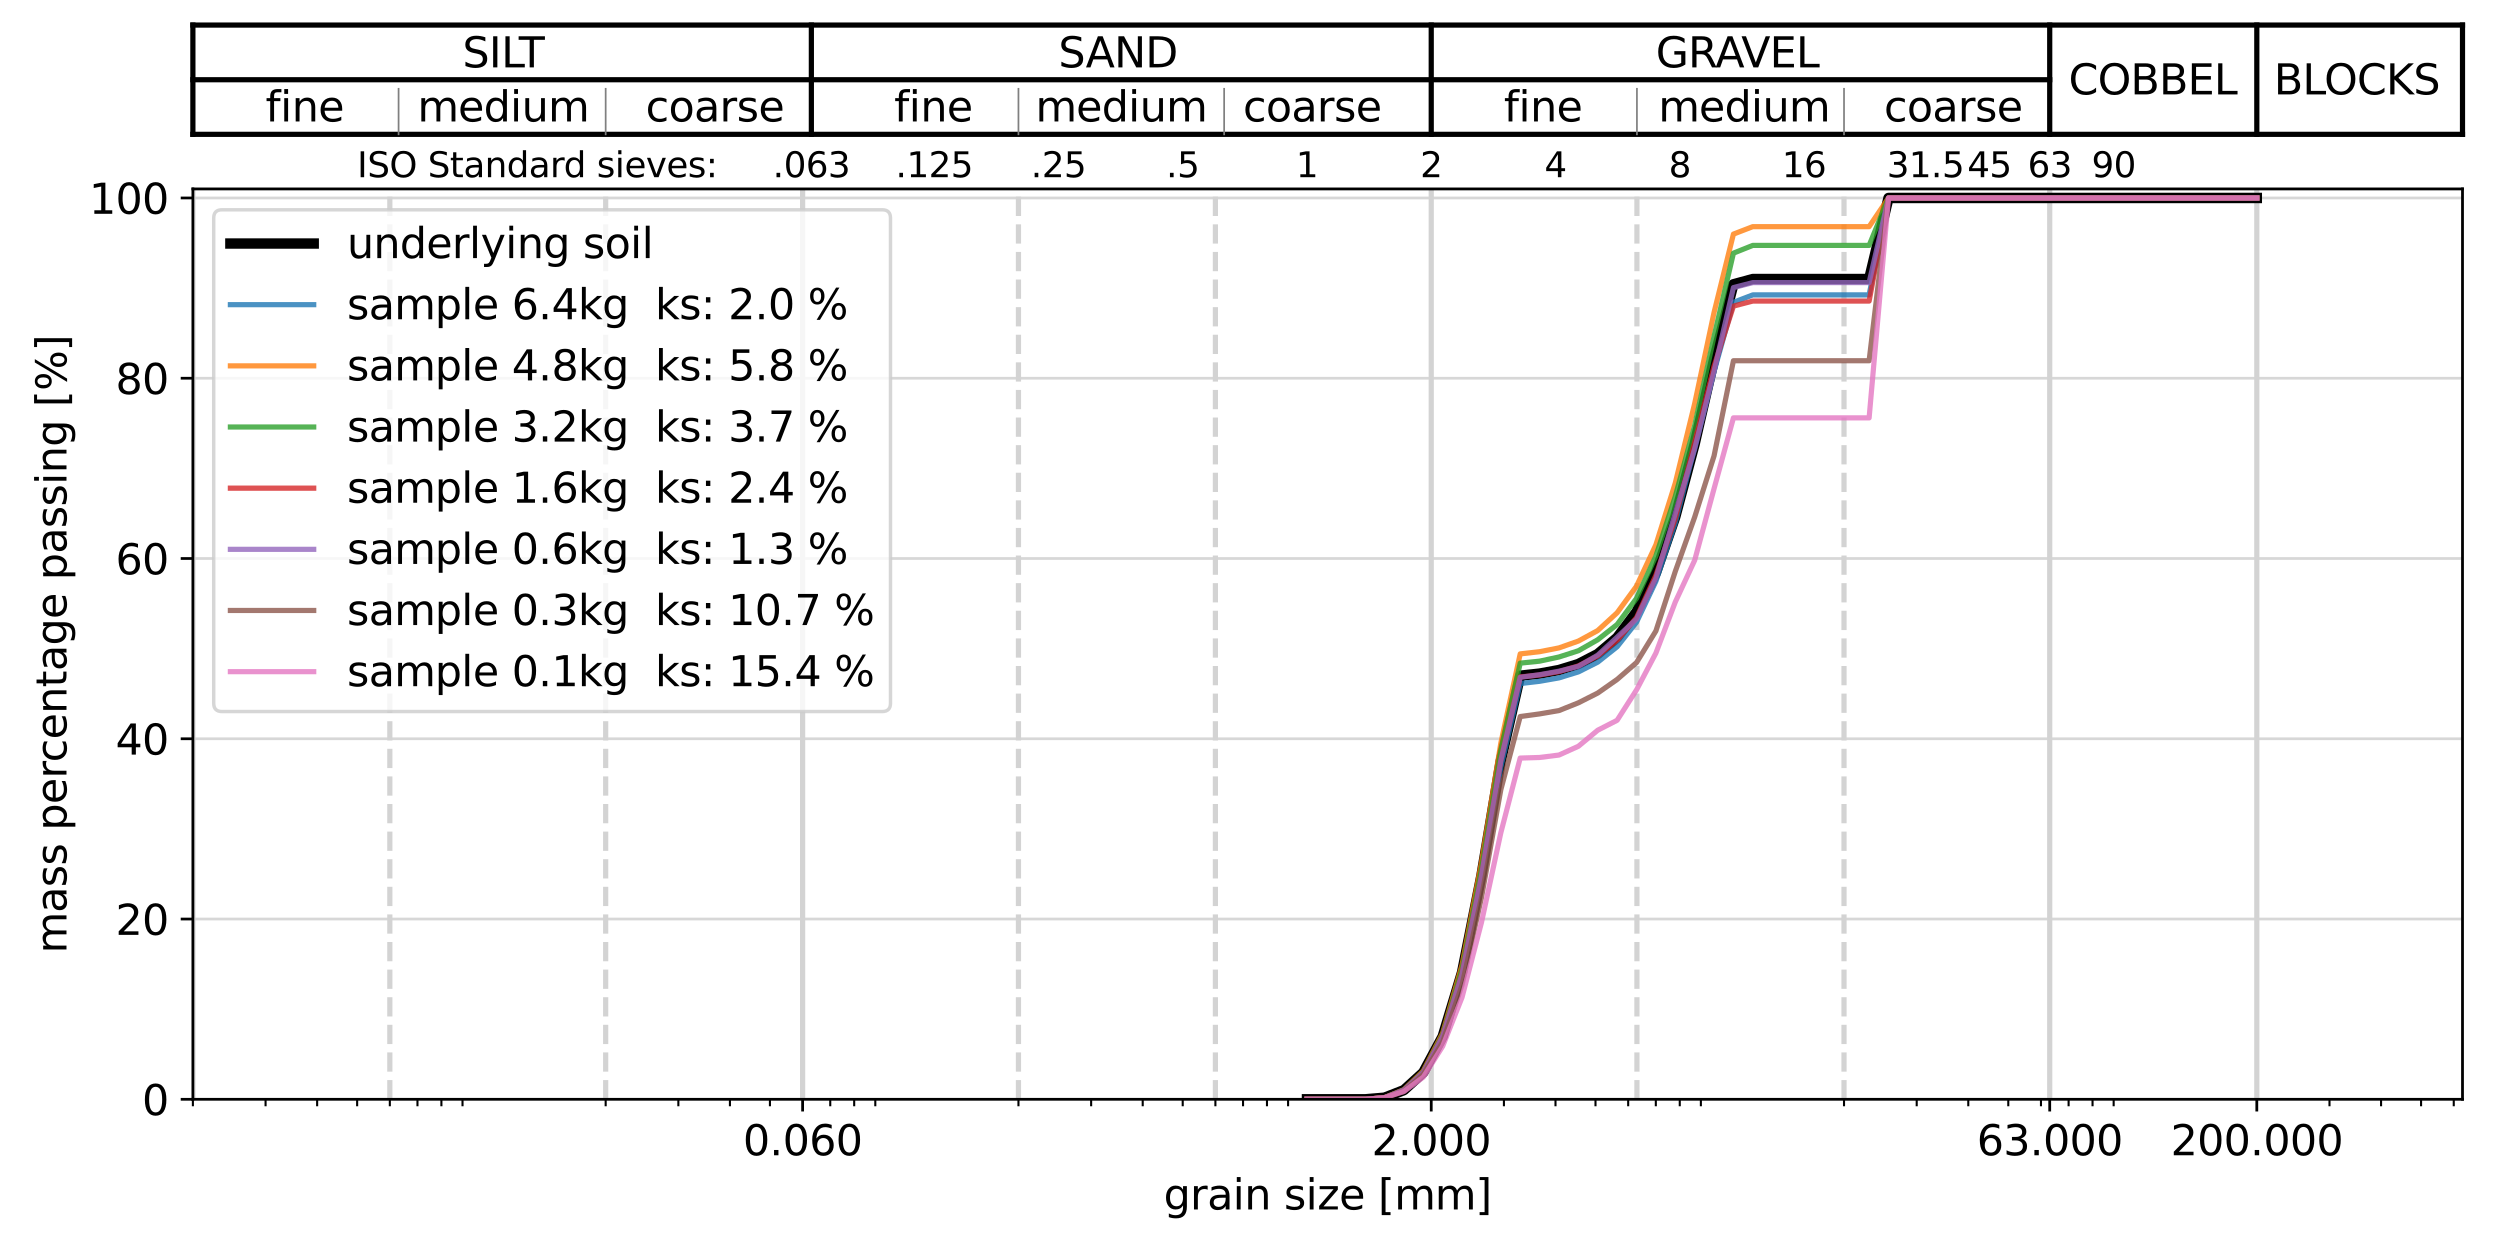 <?xml version="1.0" encoding="utf-8" standalone="no"?>
<!DOCTYPE svg PUBLIC "-//W3C//DTD SVG 1.1//EN"
  "http://www.w3.org/Graphics/SVG/1.1/DTD/svg11.dtd">
<svg xmlns:xlink="http://www.w3.org/1999/xlink" width="720pt" height="360pt" viewBox="0 0 720 360" xmlns="http://www.w3.org/2000/svg" version="1.1">
 <defs>
  <style type="text/css">*{stroke-linejoin: round; stroke-linecap: butt}</style>
 </defs>
 <g id="figure_1">
  <g id="patch_1">
   <path d="M 0 360 
L 720 360 
L 720 0 
L 0 0 
z
" style="fill: #ffffff"/>
  </g>
  <g id="axes_1">
   <g id="patch_2">
    <path d="M 55.55 316.6 
L 709.2 316.6 
L 709.2 54.418 
L 55.55 54.418 
z
" style="fill: #ffffff"/>
   </g>
   <g id="matplotlib.axis_1">
    <g id="xtick_1">
     <g id="line2d_1">
      <path d="M 231.153 316.6 
L 231.153 54.418 
" clip-path="url(#p46a48f895e)" style="fill: none; stroke: #b0b0b0; stroke-opacity: 0.5; stroke-width: 0.8; stroke-linecap: square"/>
     </g>
     <g id="line2d_2">
      <defs>
       <path id="m923ad36b70" d="M 0 0 
L 0 3.5 
" style="stroke: #000000; stroke-width: 0.8"/>
      </defs>
      <g>
       <use xlink:href="#m923ad36b70" x="231.153" y="316.6" style="stroke: #000000; stroke-width: 0.8"/>
      </g>
     </g>
     <g id="text_1">
      <!-- 0.060 -->
      <g transform="translate(213.976 332.718) scale(0.12 -0.12)">
       <defs>
        <path id="DejaVuSans-30" d="M 2034 4250 
Q 1547 4250 1301 3770 
Q 1056 3291 1056 2328 
Q 1056 1369 1301 889 
Q 1547 409 2034 409 
Q 2525 409 2770 889 
Q 3016 1369 3016 2328 
Q 3016 3291 2770 3770 
Q 2525 4250 2034 4250 
z
M 2034 4750 
Q 2819 4750 3233 4129 
Q 3647 3509 3647 2328 
Q 3647 1150 3233 529 
Q 2819 -91 2034 -91 
Q 1250 -91 836 529 
Q 422 1150 422 2328 
Q 422 3509 836 4129 
Q 1250 4750 2034 4750 
z
" transform="scale(0.016)"/>
        <path id="DejaVuSans-2e" d="M 684 794 
L 1344 794 
L 1344 0 
L 684 0 
L 684 794 
z
" transform="scale(0.016)"/>
        <path id="DejaVuSans-36" d="M 2113 2584 
Q 1688 2584 1439 2293 
Q 1191 2003 1191 1497 
Q 1191 994 1439 701 
Q 1688 409 2113 409 
Q 2538 409 2786 701 
Q 3034 994 3034 1497 
Q 3034 2003 2786 2293 
Q 2538 2584 2113 2584 
z
M 3366 4563 
L 3366 3988 
Q 3128 4100 2886 4159 
Q 2644 4219 2406 4219 
Q 1781 4219 1451 3797 
Q 1122 3375 1075 2522 
Q 1259 2794 1537 2939 
Q 1816 3084 2150 3084 
Q 2853 3084 3261 2657 
Q 3669 2231 3669 1497 
Q 3669 778 3244 343 
Q 2819 -91 2113 -91 
Q 1303 -91 875 529 
Q 447 1150 447 2328 
Q 447 3434 972 4092 
Q 1497 4750 2381 4750 
Q 2619 4750 2861 4703 
Q 3103 4656 3366 4563 
z
" transform="scale(0.016)"/>
       </defs>
       <use xlink:href="#DejaVuSans-30"/>
       <use xlink:href="#DejaVuSans-2e" x="63.623"/>
       <use xlink:href="#DejaVuSans-30" x="95.41"/>
       <use xlink:href="#DejaVuSans-36" x="159.033"/>
       <use xlink:href="#DejaVuSans-30" x="222.656"/>
      </g>
     </g>
    </g>
    <g id="xtick_2">
     <g id="line2d_3">
      <path d="M 412.196 316.6 
L 412.196 54.418 
" clip-path="url(#p46a48f895e)" style="fill: none; stroke: #b0b0b0; stroke-opacity: 0.5; stroke-width: 0.8; stroke-linecap: square"/>
     </g>
     <g id="line2d_4">
      <g>
       <use xlink:href="#m923ad36b70" x="412.196" y="316.6" style="stroke: #000000; stroke-width: 0.8"/>
      </g>
     </g>
     <g id="text_2">
      <!-- 2.000 -->
      <g transform="translate(395.019 332.718) scale(0.12 -0.12)">
       <defs>
        <path id="DejaVuSans-32" d="M 1228 531 
L 3431 531 
L 3431 0 
L 469 0 
L 469 531 
Q 828 903 1448 1529 
Q 2069 2156 2228 2338 
Q 2531 2678 2651 2914 
Q 2772 3150 2772 3378 
Q 2772 3750 2511 3984 
Q 2250 4219 1831 4219 
Q 1534 4219 1204 4116 
Q 875 4013 500 3803 
L 500 4441 
Q 881 4594 1212 4672 
Q 1544 4750 1819 4750 
Q 2544 4750 2975 4387 
Q 3406 4025 3406 3419 
Q 3406 3131 3298 2873 
Q 3191 2616 2906 2266 
Q 2828 2175 2409 1742 
Q 1991 1309 1228 531 
z
" transform="scale(0.016)"/>
       </defs>
       <use xlink:href="#DejaVuSans-32"/>
       <use xlink:href="#DejaVuSans-2e" x="63.623"/>
       <use xlink:href="#DejaVuSans-30" x="95.41"/>
       <use xlink:href="#DejaVuSans-30" x="159.033"/>
       <use xlink:href="#DejaVuSans-30" x="222.656"/>
      </g>
     </g>
    </g>
    <g id="xtick_3">
     <g id="line2d_5">
      <path d="M 590.318 316.6 
L 590.318 54.418 
" clip-path="url(#p46a48f895e)" style="fill: none; stroke: #b0b0b0; stroke-opacity: 0.5; stroke-width: 0.8; stroke-linecap: square"/>
     </g>
     <g id="line2d_6">
      <g>
       <use xlink:href="#m923ad36b70" x="590.318" y="316.6" style="stroke: #000000; stroke-width: 0.8"/>
      </g>
     </g>
     <g id="text_3">
      <!-- 63.000 -->
      <g transform="translate(569.324 332.718) scale(0.12 -0.12)">
       <defs>
        <path id="DejaVuSans-33" d="M 2597 2516 
Q 3050 2419 3304 2112 
Q 3559 1806 3559 1356 
Q 3559 666 3084 287 
Q 2609 -91 1734 -91 
Q 1441 -91 1130 -33 
Q 819 25 488 141 
L 488 750 
Q 750 597 1062 519 
Q 1375 441 1716 441 
Q 2309 441 2620 675 
Q 2931 909 2931 1356 
Q 2931 1769 2642 2001 
Q 2353 2234 1838 2234 
L 1294 2234 
L 1294 2753 
L 1863 2753 
Q 2328 2753 2575 2939 
Q 2822 3125 2822 3475 
Q 2822 3834 2567 4026 
Q 2313 4219 1838 4219 
Q 1578 4219 1281 4162 
Q 984 4106 628 3988 
L 628 4550 
Q 988 4650 1302 4700 
Q 1616 4750 1894 4750 
Q 2613 4750 3031 4423 
Q 3450 4097 3450 3541 
Q 3450 3153 3228 2886 
Q 3006 2619 2597 2516 
z
" transform="scale(0.016)"/>
       </defs>
       <use xlink:href="#DejaVuSans-36"/>
       <use xlink:href="#DejaVuSans-33" x="63.623"/>
       <use xlink:href="#DejaVuSans-2e" x="127.246"/>
       <use xlink:href="#DejaVuSans-30" x="159.033"/>
       <use xlink:href="#DejaVuSans-30" x="222.656"/>
       <use xlink:href="#DejaVuSans-30" x="286.279"/>
      </g>
     </g>
    </g>
    <g id="xtick_4">
     <g id="line2d_7">
      <path d="M 649.96 316.6 
L 649.96 54.418 
" clip-path="url(#p46a48f895e)" style="fill: none; stroke: #b0b0b0; stroke-opacity: 0.5; stroke-width: 0.8; stroke-linecap: square"/>
     </g>
     <g id="line2d_8">
      <g>
       <use xlink:href="#m923ad36b70" x="649.96" y="316.6" style="stroke: #000000; stroke-width: 0.8"/>
      </g>
     </g>
     <g id="text_4">
      <!-- 200.000 -->
      <g transform="translate(625.148 332.718) scale(0.12 -0.12)">
       <use xlink:href="#DejaVuSans-32"/>
       <use xlink:href="#DejaVuSans-30" x="63.623"/>
       <use xlink:href="#DejaVuSans-30" x="127.246"/>
       <use xlink:href="#DejaVuSans-2e" x="190.869"/>
       <use xlink:href="#DejaVuSans-30" x="222.656"/>
       <use xlink:href="#DejaVuSans-30" x="286.279"/>
       <use xlink:href="#DejaVuSans-30" x="349.902"/>
      </g>
     </g>
    </g>
    <g id="xtick_5">
     <g id="line2d_9">
      <defs>
       <path id="ma22479fe8e" d="M 0 0 
L 0 2 
" style="stroke: #000000; stroke-width: 0.6"/>
      </defs>
      <g>
       <use xlink:href="#ma22479fe8e" x="55.55" y="316.6" style="stroke: #000000; stroke-width: 0.6"/>
      </g>
     </g>
    </g>
    <g id="xtick_6">
     <g id="line2d_10">
      <g>
       <use xlink:href="#ma22479fe8e" x="76.484" y="316.6" style="stroke: #000000; stroke-width: 0.6"/>
      </g>
     </g>
    </g>
    <g id="xtick_7">
     <g id="line2d_11">
      <g>
       <use xlink:href="#ma22479fe8e" x="91.337" y="316.6" style="stroke: #000000; stroke-width: 0.6"/>
      </g>
     </g>
    </g>
    <g id="xtick_8">
     <g id="line2d_12">
      <g>
       <use xlink:href="#ma22479fe8e" x="102.858" y="316.6" style="stroke: #000000; stroke-width: 0.6"/>
      </g>
     </g>
    </g>
    <g id="xtick_9">
     <g id="line2d_13">
      <g>
       <use xlink:href="#ma22479fe8e" x="112.271" y="316.6" style="stroke: #000000; stroke-width: 0.6"/>
      </g>
     </g>
    </g>
    <g id="xtick_10">
     <g id="line2d_14">
      <g>
       <use xlink:href="#ma22479fe8e" x="120.23" y="316.6" style="stroke: #000000; stroke-width: 0.6"/>
      </g>
     </g>
    </g>
    <g id="xtick_11">
     <g id="line2d_15">
      <g>
       <use xlink:href="#ma22479fe8e" x="127.124" y="316.6" style="stroke: #000000; stroke-width: 0.6"/>
      </g>
     </g>
    </g>
    <g id="xtick_12">
     <g id="line2d_16">
      <g>
       <use xlink:href="#ma22479fe8e" x="133.205" y="316.6" style="stroke: #000000; stroke-width: 0.6"/>
      </g>
     </g>
    </g>
    <g id="xtick_13">
     <g id="line2d_17">
      <g>
       <use xlink:href="#ma22479fe8e" x="174.432" y="316.6" style="stroke: #000000; stroke-width: 0.6"/>
      </g>
     </g>
    </g>
    <g id="xtick_14">
     <g id="line2d_18">
      <g>
       <use xlink:href="#ma22479fe8e" x="195.366" y="316.6" style="stroke: #000000; stroke-width: 0.6"/>
      </g>
     </g>
    </g>
    <g id="xtick_15">
     <g id="line2d_19">
      <g>
       <use xlink:href="#ma22479fe8e" x="210.219" y="316.6" style="stroke: #000000; stroke-width: 0.6"/>
      </g>
     </g>
    </g>
    <g id="xtick_16">
     <g id="line2d_20">
      <g>
       <use xlink:href="#ma22479fe8e" x="221.74" y="316.6" style="stroke: #000000; stroke-width: 0.6"/>
      </g>
     </g>
    </g>
    <g id="xtick_17">
     <g id="line2d_21">
      <g>
       <use xlink:href="#ma22479fe8e" x="239.112" y="316.6" style="stroke: #000000; stroke-width: 0.6"/>
      </g>
     </g>
    </g>
    <g id="xtick_18">
     <g id="line2d_22">
      <g>
       <use xlink:href="#ma22479fe8e" x="246.006" y="316.6" style="stroke: #000000; stroke-width: 0.6"/>
      </g>
     </g>
    </g>
    <g id="xtick_19">
     <g id="line2d_23">
      <g>
       <use xlink:href="#ma22479fe8e" x="252.087" y="316.6" style="stroke: #000000; stroke-width: 0.6"/>
      </g>
     </g>
    </g>
    <g id="xtick_20">
     <g id="line2d_24">
      <g>
       <use xlink:href="#ma22479fe8e" x="293.314" y="316.6" style="stroke: #000000; stroke-width: 0.6"/>
      </g>
     </g>
    </g>
    <g id="xtick_21">
     <g id="line2d_25">
      <g>
       <use xlink:href="#ma22479fe8e" x="314.248" y="316.6" style="stroke: #000000; stroke-width: 0.6"/>
      </g>
     </g>
    </g>
    <g id="xtick_22">
     <g id="line2d_26">
      <g>
       <use xlink:href="#ma22479fe8e" x="329.101" y="316.6" style="stroke: #000000; stroke-width: 0.6"/>
      </g>
     </g>
    </g>
    <g id="xtick_23">
     <g id="line2d_27">
      <g>
       <use xlink:href="#ma22479fe8e" x="340.622" y="316.6" style="stroke: #000000; stroke-width: 0.6"/>
      </g>
     </g>
    </g>
    <g id="xtick_24">
     <g id="line2d_28">
      <g>
       <use xlink:href="#ma22479fe8e" x="350.035" y="316.6" style="stroke: #000000; stroke-width: 0.6"/>
      </g>
     </g>
    </g>
    <g id="xtick_25">
     <g id="line2d_29">
      <g>
       <use xlink:href="#ma22479fe8e" x="357.994" y="316.6" style="stroke: #000000; stroke-width: 0.6"/>
      </g>
     </g>
    </g>
    <g id="xtick_26">
     <g id="line2d_30">
      <g>
       <use xlink:href="#ma22479fe8e" x="364.888" y="316.6" style="stroke: #000000; stroke-width: 0.6"/>
      </g>
     </g>
    </g>
    <g id="xtick_27">
     <g id="line2d_31">
      <g>
       <use xlink:href="#ma22479fe8e" x="370.969" y="316.6" style="stroke: #000000; stroke-width: 0.6"/>
      </g>
     </g>
    </g>
    <g id="xtick_28">
     <g id="line2d_32">
      <g>
       <use xlink:href="#ma22479fe8e" x="433.13" y="316.6" style="stroke: #000000; stroke-width: 0.6"/>
      </g>
     </g>
    </g>
    <g id="xtick_29">
     <g id="line2d_33">
      <g>
       <use xlink:href="#ma22479fe8e" x="447.983" y="316.6" style="stroke: #000000; stroke-width: 0.6"/>
      </g>
     </g>
    </g>
    <g id="xtick_30">
     <g id="line2d_34">
      <g>
       <use xlink:href="#ma22479fe8e" x="459.504" y="316.6" style="stroke: #000000; stroke-width: 0.6"/>
      </g>
     </g>
    </g>
    <g id="xtick_31">
     <g id="line2d_35">
      <g>
       <use xlink:href="#ma22479fe8e" x="468.917" y="316.6" style="stroke: #000000; stroke-width: 0.6"/>
      </g>
     </g>
    </g>
    <g id="xtick_32">
     <g id="line2d_36">
      <g>
       <use xlink:href="#ma22479fe8e" x="476.876" y="316.6" style="stroke: #000000; stroke-width: 0.6"/>
      </g>
     </g>
    </g>
    <g id="xtick_33">
     <g id="line2d_37">
      <g>
       <use xlink:href="#ma22479fe8e" x="483.77" y="316.6" style="stroke: #000000; stroke-width: 0.6"/>
      </g>
     </g>
    </g>
    <g id="xtick_34">
     <g id="line2d_38">
      <g>
       <use xlink:href="#ma22479fe8e" x="489.851" y="316.6" style="stroke: #000000; stroke-width: 0.6"/>
      </g>
     </g>
    </g>
    <g id="xtick_35">
     <g id="line2d_39">
      <g>
       <use xlink:href="#ma22479fe8e" x="531.078" y="316.6" style="stroke: #000000; stroke-width: 0.6"/>
      </g>
     </g>
    </g>
    <g id="xtick_36">
     <g id="line2d_40">
      <g>
       <use xlink:href="#ma22479fe8e" x="552.012" y="316.6" style="stroke: #000000; stroke-width: 0.6"/>
      </g>
     </g>
    </g>
    <g id="xtick_37">
     <g id="line2d_41">
      <g>
       <use xlink:href="#ma22479fe8e" x="566.865" y="316.6" style="stroke: #000000; stroke-width: 0.6"/>
      </g>
     </g>
    </g>
    <g id="xtick_38">
     <g id="line2d_42">
      <g>
       <use xlink:href="#ma22479fe8e" x="578.386" y="316.6" style="stroke: #000000; stroke-width: 0.6"/>
      </g>
     </g>
    </g>
    <g id="xtick_39">
     <g id="line2d_43">
      <g>
       <use xlink:href="#ma22479fe8e" x="587.799" y="316.6" style="stroke: #000000; stroke-width: 0.6"/>
      </g>
     </g>
    </g>
    <g id="xtick_40">
     <g id="line2d_44">
      <g>
       <use xlink:href="#ma22479fe8e" x="595.758" y="316.6" style="stroke: #000000; stroke-width: 0.6"/>
      </g>
     </g>
    </g>
    <g id="xtick_41">
     <g id="line2d_45">
      <g>
       <use xlink:href="#ma22479fe8e" x="602.652" y="316.6" style="stroke: #000000; stroke-width: 0.6"/>
      </g>
     </g>
    </g>
    <g id="xtick_42">
     <g id="line2d_46">
      <g>
       <use xlink:href="#ma22479fe8e" x="608.733" y="316.6" style="stroke: #000000; stroke-width: 0.6"/>
      </g>
     </g>
    </g>
    <g id="xtick_43">
     <g id="line2d_47">
      <g>
       <use xlink:href="#ma22479fe8e" x="670.894" y="316.6" style="stroke: #000000; stroke-width: 0.6"/>
      </g>
     </g>
    </g>
    <g id="xtick_44">
     <g id="line2d_48">
      <g>
       <use xlink:href="#ma22479fe8e" x="685.747" y="316.6" style="stroke: #000000; stroke-width: 0.6"/>
      </g>
     </g>
    </g>
    <g id="xtick_45">
     <g id="line2d_49">
      <g>
       <use xlink:href="#ma22479fe8e" x="697.268" y="316.6" style="stroke: #000000; stroke-width: 0.6"/>
      </g>
     </g>
    </g>
    <g id="xtick_46">
     <g id="line2d_50">
      <g>
       <use xlink:href="#ma22479fe8e" x="706.681" y="316.6" style="stroke: #000000; stroke-width: 0.6"/>
      </g>
     </g>
    </g>
    <g id="text_5">
     <!-- grain size [mm] -->
     <g transform="translate(335.135 348.332) scale(0.12 -0.12)">
      <defs>
       <path id="DejaVuSans-67" d="M 2906 1791 
Q 2906 2416 2648 2759 
Q 2391 3103 1925 3103 
Q 1463 3103 1205 2759 
Q 947 2416 947 1791 
Q 947 1169 1205 825 
Q 1463 481 1925 481 
Q 2391 481 2648 825 
Q 2906 1169 2906 1791 
z
M 3481 434 
Q 3481 -459 3084 -895 
Q 2688 -1331 1869 -1331 
Q 1566 -1331 1297 -1286 
Q 1028 -1241 775 -1147 
L 775 -588 
Q 1028 -725 1275 -790 
Q 1522 -856 1778 -856 
Q 2344 -856 2625 -561 
Q 2906 -266 2906 331 
L 2906 616 
Q 2728 306 2450 153 
Q 2172 0 1784 0 
Q 1141 0 747 490 
Q 353 981 353 1791 
Q 353 2603 747 3093 
Q 1141 3584 1784 3584 
Q 2172 3584 2450 3431 
Q 2728 3278 2906 2969 
L 2906 3500 
L 3481 3500 
L 3481 434 
z
" transform="scale(0.016)"/>
       <path id="DejaVuSans-72" d="M 2631 2963 
Q 2534 3019 2420 3045 
Q 2306 3072 2169 3072 
Q 1681 3072 1420 2755 
Q 1159 2438 1159 1844 
L 1159 0 
L 581 0 
L 581 3500 
L 1159 3500 
L 1159 2956 
Q 1341 3275 1631 3429 
Q 1922 3584 2338 3584 
Q 2397 3584 2469 3576 
Q 2541 3569 2628 3553 
L 2631 2963 
z
" transform="scale(0.016)"/>
       <path id="DejaVuSans-61" d="M 2194 1759 
Q 1497 1759 1228 1600 
Q 959 1441 959 1056 
Q 959 750 1161 570 
Q 1363 391 1709 391 
Q 2188 391 2477 730 
Q 2766 1069 2766 1631 
L 2766 1759 
L 2194 1759 
z
M 3341 1997 
L 3341 0 
L 2766 0 
L 2766 531 
Q 2569 213 2275 61 
Q 1981 -91 1556 -91 
Q 1019 -91 701 211 
Q 384 513 384 1019 
Q 384 1609 779 1909 
Q 1175 2209 1959 2209 
L 2766 2209 
L 2766 2266 
Q 2766 2663 2505 2880 
Q 2244 3097 1772 3097 
Q 1472 3097 1187 3025 
Q 903 2953 641 2809 
L 641 3341 
Q 956 3463 1253 3523 
Q 1550 3584 1831 3584 
Q 2591 3584 2966 3190 
Q 3341 2797 3341 1997 
z
" transform="scale(0.016)"/>
       <path id="DejaVuSans-69" d="M 603 3500 
L 1178 3500 
L 1178 0 
L 603 0 
L 603 3500 
z
M 603 4863 
L 1178 4863 
L 1178 4134 
L 603 4134 
L 603 4863 
z
" transform="scale(0.016)"/>
       <path id="DejaVuSans-6e" d="M 3513 2113 
L 3513 0 
L 2938 0 
L 2938 2094 
Q 2938 2591 2744 2837 
Q 2550 3084 2163 3084 
Q 1697 3084 1428 2787 
Q 1159 2491 1159 1978 
L 1159 0 
L 581 0 
L 581 3500 
L 1159 3500 
L 1159 2956 
Q 1366 3272 1645 3428 
Q 1925 3584 2291 3584 
Q 2894 3584 3203 3211 
Q 3513 2838 3513 2113 
z
" transform="scale(0.016)"/>
       <path id="DejaVuSans-20" transform="scale(0.016)"/>
       <path id="DejaVuSans-73" d="M 2834 3397 
L 2834 2853 
Q 2591 2978 2328 3040 
Q 2066 3103 1784 3103 
Q 1356 3103 1142 2972 
Q 928 2841 928 2578 
Q 928 2378 1081 2264 
Q 1234 2150 1697 2047 
L 1894 2003 
Q 2506 1872 2764 1633 
Q 3022 1394 3022 966 
Q 3022 478 2636 193 
Q 2250 -91 1575 -91 
Q 1294 -91 989 -36 
Q 684 19 347 128 
L 347 722 
Q 666 556 975 473 
Q 1284 391 1588 391 
Q 1994 391 2212 530 
Q 2431 669 2431 922 
Q 2431 1156 2273 1281 
Q 2116 1406 1581 1522 
L 1381 1569 
Q 847 1681 609 1914 
Q 372 2147 372 2553 
Q 372 3047 722 3315 
Q 1072 3584 1716 3584 
Q 2034 3584 2315 3537 
Q 2597 3491 2834 3397 
z
" transform="scale(0.016)"/>
       <path id="DejaVuSans-7a" d="M 353 3500 
L 3084 3500 
L 3084 2975 
L 922 459 
L 3084 459 
L 3084 0 
L 275 0 
L 275 525 
L 2438 3041 
L 353 3041 
L 353 3500 
z
" transform="scale(0.016)"/>
       <path id="DejaVuSans-65" d="M 3597 1894 
L 3597 1613 
L 953 1613 
Q 991 1019 1311 708 
Q 1631 397 2203 397 
Q 2534 397 2845 478 
Q 3156 559 3463 722 
L 3463 178 
Q 3153 47 2828 -22 
Q 2503 -91 2169 -91 
Q 1331 -91 842 396 
Q 353 884 353 1716 
Q 353 2575 817 3079 
Q 1281 3584 2069 3584 
Q 2775 3584 3186 3129 
Q 3597 2675 3597 1894 
z
M 3022 2063 
Q 3016 2534 2758 2815 
Q 2500 3097 2075 3097 
Q 1594 3097 1305 2825 
Q 1016 2553 972 2059 
L 3022 2063 
z
" transform="scale(0.016)"/>
       <path id="DejaVuSans-5b" d="M 550 4863 
L 1875 4863 
L 1875 4416 
L 1125 4416 
L 1125 -397 
L 1875 -397 
L 1875 -844 
L 550 -844 
L 550 4863 
z
" transform="scale(0.016)"/>
       <path id="DejaVuSans-6d" d="M 3328 2828 
Q 3544 3216 3844 3400 
Q 4144 3584 4550 3584 
Q 5097 3584 5394 3201 
Q 5691 2819 5691 2113 
L 5691 0 
L 5113 0 
L 5113 2094 
Q 5113 2597 4934 2840 
Q 4756 3084 4391 3084 
Q 3944 3084 3684 2787 
Q 3425 2491 3425 1978 
L 3425 0 
L 2847 0 
L 2847 2094 
Q 2847 2600 2669 2842 
Q 2491 3084 2119 3084 
Q 1678 3084 1418 2786 
Q 1159 2488 1159 1978 
L 1159 0 
L 581 0 
L 581 3500 
L 1159 3500 
L 1159 2956 
Q 1356 3278 1631 3431 
Q 1906 3584 2284 3584 
Q 2666 3584 2933 3390 
Q 3200 3197 3328 2828 
z
" transform="scale(0.016)"/>
       <path id="DejaVuSans-5d" d="M 1947 4863 
L 1947 -844 
L 622 -844 
L 622 -397 
L 1369 -397 
L 1369 4416 
L 622 4416 
L 622 4863 
L 1947 4863 
z
" transform="scale(0.016)"/>
      </defs>
      <use xlink:href="#DejaVuSans-67"/>
      <use xlink:href="#DejaVuSans-72" x="63.477"/>
      <use xlink:href="#DejaVuSans-61" x="104.59"/>
      <use xlink:href="#DejaVuSans-69" x="165.869"/>
      <use xlink:href="#DejaVuSans-6e" x="193.652"/>
      <use xlink:href="#DejaVuSans-20" x="257.031"/>
      <use xlink:href="#DejaVuSans-73" x="288.818"/>
      <use xlink:href="#DejaVuSans-69" x="340.918"/>
      <use xlink:href="#DejaVuSans-7a" x="368.701"/>
      <use xlink:href="#DejaVuSans-65" x="421.191"/>
      <use xlink:href="#DejaVuSans-20" x="482.715"/>
      <use xlink:href="#DejaVuSans-5b" x="514.502"/>
      <use xlink:href="#DejaVuSans-6d" x="553.516"/>
      <use xlink:href="#DejaVuSans-6d" x="650.928"/>
      <use xlink:href="#DejaVuSans-5d" x="748.34"/>
     </g>
    </g>
   </g>
   <g id="matplotlib.axis_2">
    <g id="ytick_1">
     <g id="line2d_51">
      <path d="M 55.55 316.6 
L 709.2 316.6 
" clip-path="url(#p46a48f895e)" style="fill: none; stroke: #b0b0b0; stroke-opacity: 0.5; stroke-width: 0.8; stroke-linecap: square"/>
     </g>
     <g id="line2d_52">
      <defs>
       <path id="m6b01736791" d="M 0 0 
L -3.5 0 
" style="stroke: #000000; stroke-width: 0.8"/>
      </defs>
      <g>
       <use xlink:href="#m6b01736791" x="55.55" y="316.6" style="stroke: #000000; stroke-width: 0.8"/>
      </g>
     </g>
     <g id="text_6">
      <!-- 0 -->
      <g transform="translate(40.915 321.159) scale(0.12 -0.12)">
       <use xlink:href="#DejaVuSans-30"/>
      </g>
     </g>
    </g>
    <g id="ytick_2">
     <g id="line2d_53">
      <path d="M 55.55 264.683 
L 709.2 264.683 
" clip-path="url(#p46a48f895e)" style="fill: none; stroke: #b0b0b0; stroke-opacity: 0.5; stroke-width: 0.8; stroke-linecap: square"/>
     </g>
     <g id="line2d_54">
      <g>
       <use xlink:href="#m6b01736791" x="55.55" y="264.683" style="stroke: #000000; stroke-width: 0.8"/>
      </g>
     </g>
     <g id="text_7">
      <!-- 20 -->
      <g transform="translate(33.28 269.242) scale(0.12 -0.12)">
       <use xlink:href="#DejaVuSans-32"/>
       <use xlink:href="#DejaVuSans-30" x="63.623"/>
      </g>
     </g>
    </g>
    <g id="ytick_3">
     <g id="line2d_55">
      <path d="M 55.55 212.766 
L 709.2 212.766 
" clip-path="url(#p46a48f895e)" style="fill: none; stroke: #b0b0b0; stroke-opacity: 0.5; stroke-width: 0.8; stroke-linecap: square"/>
     </g>
     <g id="line2d_56">
      <g>
       <use xlink:href="#m6b01736791" x="55.55" y="212.766" style="stroke: #000000; stroke-width: 0.8"/>
      </g>
     </g>
     <g id="text_8">
      <!-- 40 -->
      <g transform="translate(33.28 217.325) scale(0.12 -0.12)">
       <defs>
        <path id="DejaVuSans-34" d="M 2419 4116 
L 825 1625 
L 2419 1625 
L 2419 4116 
z
M 2253 4666 
L 3047 4666 
L 3047 1625 
L 3713 1625 
L 3713 1100 
L 3047 1100 
L 3047 0 
L 2419 0 
L 2419 1100 
L 313 1100 
L 313 1709 
L 2253 4666 
z
" transform="scale(0.016)"/>
       </defs>
       <use xlink:href="#DejaVuSans-34"/>
       <use xlink:href="#DejaVuSans-30" x="63.623"/>
      </g>
     </g>
    </g>
    <g id="ytick_4">
     <g id="line2d_57">
      <path d="M 55.55 160.848 
L 709.2 160.848 
" clip-path="url(#p46a48f895e)" style="fill: none; stroke: #b0b0b0; stroke-opacity: 0.5; stroke-width: 0.8; stroke-linecap: square"/>
     </g>
     <g id="line2d_58">
      <g>
       <use xlink:href="#m6b01736791" x="55.55" y="160.848" style="stroke: #000000; stroke-width: 0.8"/>
      </g>
     </g>
     <g id="text_9">
      <!-- 60 -->
      <g transform="translate(33.28 165.407) scale(0.12 -0.12)">
       <use xlink:href="#DejaVuSans-36"/>
       <use xlink:href="#DejaVuSans-30" x="63.623"/>
      </g>
     </g>
    </g>
    <g id="ytick_5">
     <g id="line2d_59">
      <path d="M 55.55 108.931 
L 709.2 108.931 
" clip-path="url(#p46a48f895e)" style="fill: none; stroke: #b0b0b0; stroke-opacity: 0.5; stroke-width: 0.8; stroke-linecap: square"/>
     </g>
     <g id="line2d_60">
      <g>
       <use xlink:href="#m6b01736791" x="55.55" y="108.931" style="stroke: #000000; stroke-width: 0.8"/>
      </g>
     </g>
     <g id="text_10">
      <!-- 80 -->
      <g transform="translate(33.28 113.49) scale(0.12 -0.12)">
       <defs>
        <path id="DejaVuSans-38" d="M 2034 2216 
Q 1584 2216 1326 1975 
Q 1069 1734 1069 1313 
Q 1069 891 1326 650 
Q 1584 409 2034 409 
Q 2484 409 2743 651 
Q 3003 894 3003 1313 
Q 3003 1734 2745 1975 
Q 2488 2216 2034 2216 
z
M 1403 2484 
Q 997 2584 770 2862 
Q 544 3141 544 3541 
Q 544 4100 942 4425 
Q 1341 4750 2034 4750 
Q 2731 4750 3128 4425 
Q 3525 4100 3525 3541 
Q 3525 3141 3298 2862 
Q 3072 2584 2669 2484 
Q 3125 2378 3379 2068 
Q 3634 1759 3634 1313 
Q 3634 634 3220 271 
Q 2806 -91 2034 -91 
Q 1263 -91 848 271 
Q 434 634 434 1313 
Q 434 1759 690 2068 
Q 947 2378 1403 2484 
z
M 1172 3481 
Q 1172 3119 1398 2916 
Q 1625 2713 2034 2713 
Q 2441 2713 2670 2916 
Q 2900 3119 2900 3481 
Q 2900 3844 2670 4047 
Q 2441 4250 2034 4250 
Q 1625 4250 1398 4047 
Q 1172 3844 1172 3481 
z
" transform="scale(0.016)"/>
       </defs>
       <use xlink:href="#DejaVuSans-38"/>
       <use xlink:href="#DejaVuSans-30" x="63.623"/>
      </g>
     </g>
    </g>
    <g id="ytick_6">
     <g id="line2d_61">
      <path d="M 55.55 57.014 
L 709.2 57.014 
" clip-path="url(#p46a48f895e)" style="fill: none; stroke: #b0b0b0; stroke-opacity: 0.5; stroke-width: 0.8; stroke-linecap: square"/>
     </g>
     <g id="line2d_62">
      <g>
       <use xlink:href="#m6b01736791" x="55.55" y="57.014" style="stroke: #000000; stroke-width: 0.8"/>
      </g>
     </g>
     <g id="text_11">
      <!-- 100 -->
      <g transform="translate(25.645 61.573) scale(0.12 -0.12)">
       <defs>
        <path id="DejaVuSans-31" d="M 794 531 
L 1825 531 
L 1825 4091 
L 703 3866 
L 703 4441 
L 1819 4666 
L 2450 4666 
L 2450 531 
L 3481 531 
L 3481 0 
L 794 0 
L 794 531 
z
" transform="scale(0.016)"/>
       </defs>
       <use xlink:href="#DejaVuSans-31"/>
       <use xlink:href="#DejaVuSans-30" x="63.623"/>
       <use xlink:href="#DejaVuSans-30" x="127.246"/>
      </g>
     </g>
    </g>
    <g id="text_12">
     <!-- mass percentage passing [%] -->
     <g transform="translate(19.149 274.557) rotate(-90) scale(0.12 -0.12)">
      <defs>
       <path id="DejaVuSans-70" d="M 1159 525 
L 1159 -1331 
L 581 -1331 
L 581 3500 
L 1159 3500 
L 1159 2969 
Q 1341 3281 1617 3432 
Q 1894 3584 2278 3584 
Q 2916 3584 3314 3078 
Q 3713 2572 3713 1747 
Q 3713 922 3314 415 
Q 2916 -91 2278 -91 
Q 1894 -91 1617 61 
Q 1341 213 1159 525 
z
M 3116 1747 
Q 3116 2381 2855 2742 
Q 2594 3103 2138 3103 
Q 1681 3103 1420 2742 
Q 1159 2381 1159 1747 
Q 1159 1113 1420 752 
Q 1681 391 2138 391 
Q 2594 391 2855 752 
Q 3116 1113 3116 1747 
z
" transform="scale(0.016)"/>
       <path id="DejaVuSans-63" d="M 3122 3366 
L 3122 2828 
Q 2878 2963 2633 3030 
Q 2388 3097 2138 3097 
Q 1578 3097 1268 2742 
Q 959 2388 959 1747 
Q 959 1106 1268 751 
Q 1578 397 2138 397 
Q 2388 397 2633 464 
Q 2878 531 3122 666 
L 3122 134 
Q 2881 22 2623 -34 
Q 2366 -91 2075 -91 
Q 1284 -91 818 406 
Q 353 903 353 1747 
Q 353 2603 823 3093 
Q 1294 3584 2113 3584 
Q 2378 3584 2631 3529 
Q 2884 3475 3122 3366 
z
" transform="scale(0.016)"/>
       <path id="DejaVuSans-74" d="M 1172 4494 
L 1172 3500 
L 2356 3500 
L 2356 3053 
L 1172 3053 
L 1172 1153 
Q 1172 725 1289 603 
Q 1406 481 1766 481 
L 2356 481 
L 2356 0 
L 1766 0 
Q 1100 0 847 248 
Q 594 497 594 1153 
L 594 3053 
L 172 3053 
L 172 3500 
L 594 3500 
L 594 4494 
L 1172 4494 
z
" transform="scale(0.016)"/>
       <path id="DejaVuSans-25" d="M 4653 2053 
Q 4381 2053 4226 1822 
Q 4072 1591 4072 1178 
Q 4072 772 4226 539 
Q 4381 306 4653 306 
Q 4919 306 5073 539 
Q 5228 772 5228 1178 
Q 5228 1588 5073 1820 
Q 4919 2053 4653 2053 
z
M 4653 2450 
Q 5147 2450 5437 2106 
Q 5728 1763 5728 1178 
Q 5728 594 5436 251 
Q 5144 -91 4653 -91 
Q 4153 -91 3862 251 
Q 3572 594 3572 1178 
Q 3572 1766 3864 2108 
Q 4156 2450 4653 2450 
z
M 1428 4353 
Q 1159 4353 1004 4120 
Q 850 3888 850 3481 
Q 850 3069 1003 2837 
Q 1156 2606 1428 2606 
Q 1700 2606 1854 2837 
Q 2009 3069 2009 3481 
Q 2009 3884 1853 4118 
Q 1697 4353 1428 4353 
z
M 4250 4750 
L 4750 4750 
L 1831 -91 
L 1331 -91 
L 4250 4750 
z
M 1428 4750 
Q 1922 4750 2215 4408 
Q 2509 4066 2509 3481 
Q 2509 2891 2217 2550 
Q 1925 2209 1428 2209 
Q 931 2209 642 2551 
Q 353 2894 353 3481 
Q 353 4063 643 4406 
Q 934 4750 1428 4750 
z
" transform="scale(0.016)"/>
      </defs>
      <use xlink:href="#DejaVuSans-6d"/>
      <use xlink:href="#DejaVuSans-61" x="97.412"/>
      <use xlink:href="#DejaVuSans-73" x="158.691"/>
      <use xlink:href="#DejaVuSans-73" x="210.791"/>
      <use xlink:href="#DejaVuSans-20" x="262.891"/>
      <use xlink:href="#DejaVuSans-70" x="294.678"/>
      <use xlink:href="#DejaVuSans-65" x="358.154"/>
      <use xlink:href="#DejaVuSans-72" x="419.678"/>
      <use xlink:href="#DejaVuSans-63" x="458.541"/>
      <use xlink:href="#DejaVuSans-65" x="513.521"/>
      <use xlink:href="#DejaVuSans-6e" x="575.045"/>
      <use xlink:href="#DejaVuSans-74" x="638.424"/>
      <use xlink:href="#DejaVuSans-61" x="677.633"/>
      <use xlink:href="#DejaVuSans-67" x="738.912"/>
      <use xlink:href="#DejaVuSans-65" x="802.389"/>
      <use xlink:href="#DejaVuSans-20" x="863.912"/>
      <use xlink:href="#DejaVuSans-70" x="895.699"/>
      <use xlink:href="#DejaVuSans-61" x="959.176"/>
      <use xlink:href="#DejaVuSans-73" x="1020.455"/>
      <use xlink:href="#DejaVuSans-73" x="1072.555"/>
      <use xlink:href="#DejaVuSans-69" x="1124.654"/>
      <use xlink:href="#DejaVuSans-6e" x="1152.438"/>
      <use xlink:href="#DejaVuSans-67" x="1215.816"/>
      <use xlink:href="#DejaVuSans-20" x="1279.293"/>
      <use xlink:href="#DejaVuSans-5b" x="1311.08"/>
      <use xlink:href="#DejaVuSans-25" x="1350.094"/>
      <use xlink:href="#DejaVuSans-5d" x="1445.113"/>
     </g>
    </g>
   </g>
   <g id="LineCollection_1">
    <path d="M 55.55 316.6 
L 55.55 54.418 
" clip-path="url(#p46a48f895e)" style="fill: none; stroke: #d3d3d3; stroke-width: 1.5"/>
    <path d="M 231.153 316.6 
L 231.153 54.418 
" clip-path="url(#p46a48f895e)" style="fill: none; stroke: #d3d3d3; stroke-width: 1.5"/>
    <path d="M 412.196 316.6 
L 412.196 54.418 
" clip-path="url(#p46a48f895e)" style="fill: none; stroke: #d3d3d3; stroke-width: 1.5"/>
    <path d="M 590.318 316.6 
L 590.318 54.418 
" clip-path="url(#p46a48f895e)" style="fill: none; stroke: #d3d3d3; stroke-width: 1.5"/>
    <path d="M 649.96 316.6 
L 649.96 54.418 
" clip-path="url(#p46a48f895e)" style="fill: none; stroke: #d3d3d3; stroke-width: 1.5"/>
   </g>
   <g id="LineCollection_2">
    <path d="M 112.271 316.6 
L 112.271 54.418 
" clip-path="url(#p46a48f895e)" style="fill: none; stroke-dasharray: 5.55,2.4; stroke-dashoffset: 0; stroke: #d3d3d3; stroke-width: 1.5"/>
    <path d="M 174.432 316.6 
L 174.432 54.418 
" clip-path="url(#p46a48f895e)" style="fill: none; stroke-dasharray: 5.55,2.4; stroke-dashoffset: 0; stroke: #d3d3d3; stroke-width: 1.5"/>
    <path d="M 293.314 316.6 
L 293.314 54.418 
" clip-path="url(#p46a48f895e)" style="fill: none; stroke-dasharray: 5.55,2.4; stroke-dashoffset: 0; stroke: #d3d3d3; stroke-width: 1.5"/>
    <path d="M 350.035 316.6 
L 350.035 54.418 
" clip-path="url(#p46a48f895e)" style="fill: none; stroke-dasharray: 5.55,2.4; stroke-dashoffset: 0; stroke: #d3d3d3; stroke-width: 1.5"/>
    <path d="M 471.436 316.6 
L 471.436 54.418 
" clip-path="url(#p46a48f895e)" style="fill: none; stroke-dasharray: 5.55,2.4; stroke-dashoffset: 0; stroke: #d3d3d3; stroke-width: 1.5"/>
    <path d="M 531.078 316.6 
L 531.078 54.418 
" clip-path="url(#p46a48f895e)" style="fill: none; stroke-dasharray: 5.55,2.4; stroke-dashoffset: 0; stroke: #d3d3d3; stroke-width: 1.5"/>
   </g>
   <g id="line2d_63">
    <path d="M 55.55 38.687 
L 709.2 38.687 
" style="fill: none; stroke: #000000; stroke-width: 1.5; stroke-linecap: square"/>
   </g>
   <g id="line2d_64">
    <path d="M 55.55 22.956 
L 590.318 22.956 
" style="fill: none; stroke: #000000; stroke-width: 1.5; stroke-linecap: square"/>
   </g>
   <g id="line2d_65">
    <path d="M 55.55 7.225 
L 709.2 7.225 
" style="fill: none; stroke: #000000; stroke-width: 1.5; stroke-linecap: square"/>
   </g>
   <g id="line2d_66">
    <path d="M 55.55 38.687 
L 55.55 7.225 
" style="fill: none; stroke: #000000; stroke-width: 1.5; stroke-linecap: square"/>
   </g>
   <g id="line2d_67">
    <path d="M 233.672 38.687 
L 233.672 7.225 
" style="fill: none; stroke: #000000; stroke-width: 1.5; stroke-linecap: square"/>
   </g>
   <g id="line2d_68">
    <path d="M 412.196 38.687 
L 412.196 7.225 
" style="fill: none; stroke: #000000; stroke-width: 1.5; stroke-linecap: square"/>
   </g>
   <g id="line2d_69">
    <path d="M 590.318 38.687 
L 590.318 7.225 
" style="fill: none; stroke: #000000; stroke-width: 1.5; stroke-linecap: square"/>
   </g>
   <g id="line2d_70">
    <path d="M 649.96 38.687 
L 649.96 7.225 
" style="fill: none; stroke: #000000; stroke-width: 1.5; stroke-linecap: square"/>
   </g>
   <g id="line2d_71">
    <path d="M 709.2 38.687 
L 709.2 7.225 
" style="fill: none; stroke: #000000; stroke-width: 1.5; stroke-linecap: square"/>
   </g>
   <g id="line2d_72">
    <path d="M 114.79 38.687 
L 114.79 25.578 
" style="fill: none; stroke: #808080; stroke-width: 0.5; stroke-linecap: square"/>
   </g>
   <g id="line2d_73">
    <path d="M 352.554 38.687 
L 352.554 25.578 
" style="fill: none; stroke: #808080; stroke-width: 0.5; stroke-linecap: square"/>
   </g>
   <g id="line2d_74">
    <path d="M 471.436 38.687 
L 471.436 25.578 
" style="fill: none; stroke: #808080; stroke-width: 0.5; stroke-linecap: square"/>
   </g>
   <g id="line2d_75">
    <path d="M 174.432 38.687 
L 174.432 25.578 
" style="fill: none; stroke: #808080; stroke-width: 0.5; stroke-linecap: square"/>
   </g>
   <g id="line2d_76">
    <path d="M 293.314 38.687 
L 293.314 25.578 
" style="fill: none; stroke: #808080; stroke-width: 0.5; stroke-linecap: square"/>
   </g>
   <g id="line2d_77">
    <path d="M 531.078 38.687 
L 531.078 25.578 
" style="fill: none; stroke: #808080; stroke-width: 0.5; stroke-linecap: square"/>
   </g>
   <g id="line2d_78">
    <path d="M 376.409 316.6 
L 381.992 316.6 
L 387.574 316.599 
L 393.157 316.596 
L 398.74 316.127 
L 404.322 313.953 
L 409.905 308.871 
L 415.488 298.496 
L 421.07 280.008 
L 426.653 252.116 
L 432.236 219.074 
L 437.818 194.595 
L 443.401 193.992 
L 448.984 192.963 
L 454.566 191.24 
L 460.149 188.354 
L 465.732 183.633 
L 471.314 176.213 
L 476.897 164.988 
L 482.48 148.854 
L 488.062 127.873 
L 493.645 103.558 
L 499.228 81.874 
L 504.81 80.353 
L 510.393 80.353 
L 515.976 80.353 
L 521.558 80.353 
L 527.141 80.353 
L 532.724 80.353 
L 538.306 80.353 
L 543.889 57.014 
L 549.472 57.014 
L 555.054 57.014 
L 560.637 57.014 
L 566.22 57.014 
L 571.802 57.014 
L 577.385 57.014 
L 582.968 57.014 
L 588.55 57.014 
L 594.133 57.014 
L 599.716 57.014 
L 605.298 57.014 
L 610.881 57.014 
L 616.464 57.014 
L 622.046 57.014 
L 627.629 57.014 
L 633.212 57.014 
L 638.795 57.014 
L 644.377 57.014 
L 649.96 57.014 
" clip-path="url(#p46a48f895e)" style="fill: none; stroke: #000000; stroke-width: 3; stroke-linecap: square"/>
   </g>
   <g id="line2d_79">
    <path d="M 376.409 316.6 
L 381.992 316.6 
L 387.574 316.6 
L 393.157 316.598 
L 398.74 316.14 
L 404.322 313.984 
L 409.905 309.043 
L 415.488 298.744 
L 421.07 280.508 
L 426.653 253.183 
L 432.236 220.962 
L 437.818 196.866 
L 443.401 196.213 
L 448.984 195.231 
L 454.566 193.509 
L 460.149 190.695 
L 465.732 186.263 
L 471.314 179.198 
L 476.897 167.412 
L 482.48 150.652 
L 488.062 128.929 
L 493.645 106.994 
L 499.228 87.07 
L 504.81 84.932 
L 510.393 84.932 
L 515.976 84.932 
L 521.558 84.932 
L 527.141 84.932 
L 532.724 84.932 
L 538.306 84.932 
L 543.889 57.014 
L 549.472 57.014 
L 555.054 57.014 
L 560.637 57.014 
L 566.22 57.014 
L 571.802 57.014 
L 577.385 57.014 
L 582.968 57.014 
L 588.55 57.014 
L 594.133 57.014 
L 599.716 57.014 
L 605.298 57.014 
L 610.881 57.014 
L 616.464 57.014 
L 622.046 57.014 
L 627.629 57.014 
L 633.212 57.014 
L 638.795 57.014 
L 644.377 57.014 
L 649.96 57.014 
" clip-path="url(#p46a48f895e)" style="fill: none; stroke: #1f77b4; stroke-opacity: 0.8; stroke-width: 1.5; stroke-linecap: square"/>
   </g>
   <g id="line2d_80">
    <path d="M 376.409 316.6 
L 381.992 316.6 
L 387.574 316.599 
L 393.157 316.596 
L 398.74 316.112 
L 404.322 313.804 
L 409.905 308.401 
L 415.488 297.466 
L 421.07 277.833 
L 426.653 248.34 
L 432.236 214.026 
L 437.818 188.32 
L 443.401 187.689 
L 448.984 186.597 
L 454.566 184.629 
L 460.149 181.59 
L 465.732 176.474 
L 471.314 168.814 
L 476.897 156.905 
L 482.48 139.118 
L 488.062 116.244 
L 493.645 89.997 
L 499.228 67.421 
L 504.81 65.272 
L 510.393 65.272 
L 515.976 65.272 
L 521.558 65.272 
L 527.141 65.272 
L 532.724 65.272 
L 538.306 65.272 
L 543.889 57.014 
L 549.472 57.014 
L 555.054 57.014 
L 560.637 57.014 
L 566.22 57.014 
L 571.802 57.014 
L 577.385 57.014 
L 582.968 57.014 
L 588.55 57.014 
L 594.133 57.014 
L 599.716 57.014 
L 605.298 57.014 
L 610.881 57.014 
L 616.464 57.014 
L 622.046 57.014 
L 627.629 57.014 
L 633.212 57.014 
L 638.795 57.014 
L 644.377 57.014 
L 649.96 57.014 
" clip-path="url(#p46a48f895e)" style="fill: none; stroke: #ff7f0e; stroke-opacity: 0.8; stroke-width: 1.5; stroke-linecap: square"/>
   </g>
   <g id="line2d_81">
    <path d="M 376.409 316.6 
L 381.992 316.6 
L 387.574 316.599 
L 393.157 316.596 
L 398.74 316.131 
L 404.322 313.896 
L 409.905 308.68 
L 415.488 297.973 
L 421.07 279.054 
L 426.653 250.382 
L 432.236 216.408 
L 437.818 190.985 
L 443.401 190.415 
L 448.984 189.214 
L 454.566 187.417 
L 460.149 184.247 
L 465.732 179.854 
L 471.314 172.335 
L 476.897 160.134 
L 482.48 142.972 
L 488.062 122.575 
L 493.645 96.915 
L 499.228 72.909 
L 504.81 70.675 
L 510.393 70.675 
L 515.976 70.675 
L 521.558 70.675 
L 527.141 70.675 
L 532.724 70.675 
L 538.306 70.675 
L 543.889 57.014 
L 549.472 57.014 
L 555.054 57.014 
L 560.637 57.014 
L 566.22 57.014 
L 571.802 57.014 
L 577.385 57.014 
L 582.968 57.014 
L 588.55 57.014 
L 594.133 57.014 
L 599.716 57.014 
L 605.298 57.014 
L 610.881 57.014 
L 616.464 57.014 
L 622.046 57.014 
L 627.629 57.014 
L 633.212 57.014 
L 638.795 57.014 
L 644.377 57.014 
L 649.96 57.014 
" clip-path="url(#p46a48f895e)" style="fill: none; stroke: #2ca02c; stroke-opacity: 0.8; stroke-width: 1.5; stroke-linecap: square"/>
   </g>
   <g id="line2d_82">
    <path d="M 376.409 316.6 
L 381.992 316.6 
L 387.574 316.6 
L 393.157 316.597 
L 398.74 316.146 
L 404.322 313.997 
L 409.905 308.892 
L 415.488 298.433 
L 421.07 280.35 
L 426.653 252.451 
L 432.236 219.033 
L 437.818 194.948 
L 443.401 194.401 
L 448.984 193.454 
L 454.566 191.773 
L 460.149 188.939 
L 465.732 184.404 
L 471.314 177.872 
L 476.897 165.641 
L 482.48 149.336 
L 488.062 127.373 
L 493.645 105.434 
L 499.228 88.155 
L 504.81 86.704 
L 510.393 86.704 
L 515.976 86.704 
L 521.558 86.704 
L 527.141 86.704 
L 532.724 86.704 
L 538.306 86.704 
L 543.889 57.014 
L 549.472 57.014 
L 555.054 57.014 
L 560.637 57.014 
L 566.22 57.014 
L 571.802 57.014 
L 577.385 57.014 
L 582.968 57.014 
L 588.55 57.014 
L 594.133 57.014 
L 599.716 57.014 
L 605.298 57.014 
L 610.881 57.014 
L 616.464 57.014 
L 622.046 57.014 
L 627.629 57.014 
L 633.212 57.014 
L 638.795 57.014 
L 644.377 57.014 
L 649.96 57.014 
" clip-path="url(#p46a48f895e)" style="fill: none; stroke: #d62728; stroke-opacity: 0.8; stroke-width: 1.5; stroke-linecap: square"/>
   </g>
   <g id="line2d_83">
    <path d="M 376.409 316.6 
L 381.992 316.6 
L 387.574 316.6 
L 393.157 316.597 
L 398.74 316.159 
L 404.322 313.927 
L 409.905 308.852 
L 415.488 298.476 
L 421.07 280.534 
L 426.653 252.347 
L 432.236 219.047 
L 437.818 195.062 
L 443.401 194.319 
L 448.984 193.304 
L 454.566 191.911 
L 460.149 188.679 
L 465.732 183.504 
L 471.314 178.268 
L 476.897 166.508 
L 482.48 147.812 
L 488.062 129.307 
L 493.645 106.956 
L 499.228 82.829 
L 504.81 81.392 
L 510.393 81.392 
L 515.976 81.392 
L 521.558 81.392 
L 527.141 81.392 
L 532.724 81.392 
L 538.306 81.392 
L 543.889 57.014 
L 549.472 57.014 
L 555.054 57.014 
L 560.637 57.014 
L 566.22 57.014 
L 571.802 57.014 
L 577.385 57.014 
L 582.968 57.014 
L 588.55 57.014 
L 594.133 57.014 
L 599.716 57.014 
L 605.298 57.014 
L 610.881 57.014 
L 616.464 57.014 
L 622.046 57.014 
L 627.629 57.014 
L 633.212 57.014 
L 638.795 57.014 
L 644.377 57.014 
L 649.96 57.014 
" clip-path="url(#p46a48f895e)" style="fill: none; stroke: #9467bd; stroke-opacity: 0.8; stroke-width: 1.5; stroke-linecap: square"/>
   </g>
   <g id="line2d_84">
    <path d="M 376.409 316.6 
L 381.992 316.6 
L 387.574 316.6 
L 393.157 316.591 
L 398.74 316.181 
L 404.322 314.332 
L 409.905 309.437 
L 415.488 300.053 
L 421.07 283.717 
L 426.653 258.541 
L 432.236 227.441 
L 437.818 206.366 
L 443.401 205.605 
L 448.984 204.646 
L 454.566 202.413 
L 460.149 199.595 
L 465.732 195.678 
L 471.314 190.823 
L 476.897 181.72 
L 482.48 164.575 
L 488.062 148.929 
L 493.645 131.296 
L 499.228 103.893 
L 504.81 103.893 
L 510.393 103.893 
L 515.976 103.893 
L 521.558 103.893 
L 527.141 103.893 
L 532.724 103.893 
L 538.306 103.893 
L 543.889 57.014 
L 549.472 57.014 
L 555.054 57.014 
L 560.637 57.014 
L 566.22 57.014 
L 571.802 57.014 
L 577.385 57.014 
L 582.968 57.014 
L 588.55 57.014 
L 594.133 57.014 
L 599.716 57.014 
L 605.298 57.014 
L 610.881 57.014 
L 616.464 57.014 
L 622.046 57.014 
L 627.629 57.014 
L 633.212 57.014 
L 638.795 57.014 
L 644.377 57.014 
L 649.96 57.014 
" clip-path="url(#p46a48f895e)" style="fill: none; stroke: #8c564b; stroke-opacity: 0.8; stroke-width: 1.5; stroke-linecap: square"/>
   </g>
   <g id="line2d_85">
    <path d="M 376.409 316.6 
L 381.992 316.6 
L 387.574 316.6 
L 393.157 316.6 
L 398.74 316.129 
L 404.322 314.332 
L 409.905 310.207 
L 415.488 301.322 
L 421.07 287.222 
L 426.653 265.706 
L 432.236 239.845 
L 437.818 218.327 
L 443.401 218.152 
L 448.984 217.452 
L 454.566 214.93 
L 460.149 210.3 
L 465.732 207.441 
L 471.314 198.698 
L 476.897 188.091 
L 482.48 173.389 
L 488.062 161.375 
L 493.645 140.744 
L 499.228 120.35 
L 504.81 120.35 
L 510.393 120.35 
L 515.976 120.35 
L 521.558 120.35 
L 527.141 120.35 
L 532.724 120.35 
L 538.306 120.35 
L 543.889 57.014 
L 549.472 57.014 
L 555.054 57.014 
L 560.637 57.014 
L 566.22 57.014 
L 571.802 57.014 
L 577.385 57.014 
L 582.968 57.014 
L 588.55 57.014 
L 594.133 57.014 
L 599.716 57.014 
L 605.298 57.014 
L 610.881 57.014 
L 616.464 57.014 
L 622.046 57.014 
L 627.629 57.014 
L 633.212 57.014 
L 638.795 57.014 
L 644.377 57.014 
L 649.96 57.014 
" clip-path="url(#p46a48f895e)" style="fill: none; stroke: #e377c2; stroke-opacity: 0.8; stroke-width: 1.5; stroke-linecap: square"/>
   </g>
   <g id="patch_3">
    <path d="M 55.55 316.6 
L 55.55 54.418 
" style="fill: none; stroke: #000000; stroke-width: 0.8; stroke-linejoin: miter; stroke-linecap: square"/>
   </g>
   <g id="patch_4">
    <path d="M 709.2 316.6 
L 709.2 54.418 
" style="fill: none; stroke: #000000; stroke-width: 0.8; stroke-linejoin: miter; stroke-linecap: square"/>
   </g>
   <g id="patch_5">
    <path d="M 55.55 316.6 
L 709.2 316.6 
" style="fill: none; stroke: #000000; stroke-width: 0.8; stroke-linejoin: miter; stroke-linecap: square"/>
   </g>
   <g id="patch_6">
    <path d="M 55.55 54.418 
L 709.2 54.418 
" style="fill: none; stroke: #000000; stroke-width: 0.8; stroke-linejoin: miter; stroke-linecap: square"/>
   </g>
   <g id="text_13">
    <!-- SILT -->
    <g transform="translate(133.205 19.407) scale(0.12 -0.12)">
     <defs>
      <path id="DejaVuSans-53" d="M 3425 4513 
L 3425 3897 
Q 3066 4069 2747 4153 
Q 2428 4238 2131 4238 
Q 1616 4238 1336 4038 
Q 1056 3838 1056 3469 
Q 1056 3159 1242 3001 
Q 1428 2844 1947 2747 
L 2328 2669 
Q 3034 2534 3370 2195 
Q 3706 1856 3706 1288 
Q 3706 609 3251 259 
Q 2797 -91 1919 -91 
Q 1588 -91 1214 -16 
Q 841 59 441 206 
L 441 856 
Q 825 641 1194 531 
Q 1563 422 1919 422 
Q 2459 422 2753 634 
Q 3047 847 3047 1241 
Q 3047 1584 2836 1778 
Q 2625 1972 2144 2069 
L 1759 2144 
Q 1053 2284 737 2584 
Q 422 2884 422 3419 
Q 422 4038 858 4394 
Q 1294 4750 2059 4750 
Q 2388 4750 2728 4690 
Q 3069 4631 3425 4513 
z
" transform="scale(0.016)"/>
      <path id="DejaVuSans-49" d="M 628 4666 
L 1259 4666 
L 1259 0 
L 628 0 
L 628 4666 
z
" transform="scale(0.016)"/>
      <path id="DejaVuSans-4c" d="M 628 4666 
L 1259 4666 
L 1259 531 
L 3531 531 
L 3531 0 
L 628 0 
L 628 4666 
z
" transform="scale(0.016)"/>
      <path id="DejaVuSans-54" d="M -19 4666 
L 3928 4666 
L 3928 4134 
L 2272 4134 
L 2272 0 
L 1638 0 
L 1638 4134 
L -19 4134 
L -19 4666 
z
" transform="scale(0.016)"/>
     </defs>
     <use xlink:href="#DejaVuSans-53"/>
     <use xlink:href="#DejaVuSans-49" x="63.477"/>
     <use xlink:href="#DejaVuSans-4c" x="92.969"/>
     <use xlink:href="#DejaVuSans-54" x="134.932"/>
    </g>
   </g>
   <g id="text_14">
    <!-- fine -->
    <g transform="translate(76.484 34.982) scale(0.12 -0.12)">
     <defs>
      <path id="DejaVuSans-66" d="M 2375 4863 
L 2375 4384 
L 1825 4384 
Q 1516 4384 1395 4259 
Q 1275 4134 1275 3809 
L 1275 3500 
L 2222 3500 
L 2222 3053 
L 1275 3053 
L 1275 0 
L 697 0 
L 697 3053 
L 147 3053 
L 147 3500 
L 697 3500 
L 697 3744 
Q 697 4328 969 4595 
Q 1241 4863 1831 4863 
L 2375 4863 
z
" transform="scale(0.016)"/>
     </defs>
     <use xlink:href="#DejaVuSans-66"/>
     <use xlink:href="#DejaVuSans-69" x="35.205"/>
     <use xlink:href="#DejaVuSans-6e" x="62.988"/>
     <use xlink:href="#DejaVuSans-65" x="126.367"/>
    </g>
   </g>
   <g id="text_15">
    <!-- medium -->
    <g transform="translate(120.23 34.982) scale(0.12 -0.12)">
     <defs>
      <path id="DejaVuSans-64" d="M 2906 2969 
L 2906 4863 
L 3481 4863 
L 3481 0 
L 2906 0 
L 2906 525 
Q 2725 213 2448 61 
Q 2172 -91 1784 -91 
Q 1150 -91 751 415 
Q 353 922 353 1747 
Q 353 2572 751 3078 
Q 1150 3584 1784 3584 
Q 2172 3584 2448 3432 
Q 2725 3281 2906 2969 
z
M 947 1747 
Q 947 1113 1208 752 
Q 1469 391 1925 391 
Q 2381 391 2643 752 
Q 2906 1113 2906 1747 
Q 2906 2381 2643 2742 
Q 2381 3103 1925 3103 
Q 1469 3103 1208 2742 
Q 947 2381 947 1747 
z
" transform="scale(0.016)"/>
      <path id="DejaVuSans-75" d="M 544 1381 
L 544 3500 
L 1119 3500 
L 1119 1403 
Q 1119 906 1312 657 
Q 1506 409 1894 409 
Q 2359 409 2629 706 
Q 2900 1003 2900 1516 
L 2900 3500 
L 3475 3500 
L 3475 0 
L 2900 0 
L 2900 538 
Q 2691 219 2414 64 
Q 2138 -91 1772 -91 
Q 1169 -91 856 284 
Q 544 659 544 1381 
z
M 1991 3584 
L 1991 3584 
z
" transform="scale(0.016)"/>
     </defs>
     <use xlink:href="#DejaVuSans-6d"/>
     <use xlink:href="#DejaVuSans-65" x="97.412"/>
     <use xlink:href="#DejaVuSans-64" x="158.936"/>
     <use xlink:href="#DejaVuSans-69" x="222.412"/>
     <use xlink:href="#DejaVuSans-75" x="250.195"/>
     <use xlink:href="#DejaVuSans-6d" x="313.574"/>
    </g>
   </g>
   <g id="text_16">
    <!-- coarse -->
    <g transform="translate(185.953 34.982) scale(0.12 -0.12)">
     <defs>
      <path id="DejaVuSans-6f" d="M 1959 3097 
Q 1497 3097 1228 2736 
Q 959 2375 959 1747 
Q 959 1119 1226 758 
Q 1494 397 1959 397 
Q 2419 397 2687 759 
Q 2956 1122 2956 1747 
Q 2956 2369 2687 2733 
Q 2419 3097 1959 3097 
z
M 1959 3584 
Q 2709 3584 3137 3096 
Q 3566 2609 3566 1747 
Q 3566 888 3137 398 
Q 2709 -91 1959 -91 
Q 1206 -91 779 398 
Q 353 888 353 1747 
Q 353 2609 779 3096 
Q 1206 3584 1959 3584 
z
" transform="scale(0.016)"/>
     </defs>
     <use xlink:href="#DejaVuSans-63"/>
     <use xlink:href="#DejaVuSans-6f" x="54.98"/>
     <use xlink:href="#DejaVuSans-61" x="116.162"/>
     <use xlink:href="#DejaVuSans-72" x="177.441"/>
     <use xlink:href="#DejaVuSans-73" x="218.555"/>
     <use xlink:href="#DejaVuSans-65" x="270.654"/>
    </g>
   </g>
   <g id="text_17">
    <!-- SAND -->
    <g transform="translate(304.835 19.407) scale(0.12 -0.12)">
     <defs>
      <path id="DejaVuSans-41" d="M 2188 4044 
L 1331 1722 
L 3047 1722 
L 2188 4044 
z
M 1831 4666 
L 2547 4666 
L 4325 0 
L 3669 0 
L 3244 1197 
L 1141 1197 
L 716 0 
L 50 0 
L 1831 4666 
z
" transform="scale(0.016)"/>
      <path id="DejaVuSans-4e" d="M 628 4666 
L 1478 4666 
L 3547 763 
L 3547 4666 
L 4159 4666 
L 4159 0 
L 3309 0 
L 1241 3903 
L 1241 0 
L 628 0 
L 628 4666 
z
" transform="scale(0.016)"/>
      <path id="DejaVuSans-44" d="M 1259 4147 
L 1259 519 
L 2022 519 
Q 2988 519 3436 956 
Q 3884 1394 3884 2338 
Q 3884 3275 3436 3711 
Q 2988 4147 2022 4147 
L 1259 4147 
z
M 628 4666 
L 1925 4666 
Q 3281 4666 3915 4102 
Q 4550 3538 4550 2338 
Q 4550 1131 3912 565 
Q 3275 0 1925 0 
L 628 0 
L 628 4666 
z
" transform="scale(0.016)"/>
     </defs>
     <use xlink:href="#DejaVuSans-53"/>
     <use xlink:href="#DejaVuSans-41" x="65.352"/>
     <use xlink:href="#DejaVuSans-4e" x="133.76"/>
     <use xlink:href="#DejaVuSans-44" x="208.564"/>
    </g>
   </g>
   <g id="text_18">
    <!-- fine -->
    <g transform="translate(257.527 34.982) scale(0.12 -0.12)">
     <use xlink:href="#DejaVuSans-66"/>
     <use xlink:href="#DejaVuSans-69" x="35.205"/>
     <use xlink:href="#DejaVuSans-6e" x="62.988"/>
     <use xlink:href="#DejaVuSans-65" x="126.367"/>
    </g>
   </g>
   <g id="text_19">
    <!-- medium -->
    <g transform="translate(298.235 34.982) scale(0.12 -0.12)">
     <use xlink:href="#DejaVuSans-6d"/>
     <use xlink:href="#DejaVuSans-65" x="97.412"/>
     <use xlink:href="#DejaVuSans-64" x="158.936"/>
     <use xlink:href="#DejaVuSans-69" x="222.412"/>
     <use xlink:href="#DejaVuSans-75" x="250.195"/>
     <use xlink:href="#DejaVuSans-6d" x="313.574"/>
    </g>
   </g>
   <g id="text_20">
    <!-- coarse -->
    <g transform="translate(357.994 34.982) scale(0.12 -0.12)">
     <use xlink:href="#DejaVuSans-63"/>
     <use xlink:href="#DejaVuSans-6f" x="54.98"/>
     <use xlink:href="#DejaVuSans-61" x="116.162"/>
     <use xlink:href="#DejaVuSans-72" x="177.441"/>
     <use xlink:href="#DejaVuSans-73" x="218.555"/>
     <use xlink:href="#DejaVuSans-65" x="270.654"/>
    </g>
   </g>
   <g id="text_21">
    <!-- GRAVEL -->
    <g transform="translate(476.876 19.407) scale(0.12 -0.12)">
     <defs>
      <path id="DejaVuSans-47" d="M 3809 666 
L 3809 1919 
L 2778 1919 
L 2778 2438 
L 4434 2438 
L 4434 434 
Q 4069 175 3628 42 
Q 3188 -91 2688 -91 
Q 1594 -91 976 548 
Q 359 1188 359 2328 
Q 359 3472 976 4111 
Q 1594 4750 2688 4750 
Q 3144 4750 3555 4637 
Q 3966 4525 4313 4306 
L 4313 3634 
Q 3963 3931 3569 4081 
Q 3175 4231 2741 4231 
Q 1884 4231 1454 3753 
Q 1025 3275 1025 2328 
Q 1025 1384 1454 906 
Q 1884 428 2741 428 
Q 3075 428 3337 486 
Q 3600 544 3809 666 
z
" transform="scale(0.016)"/>
      <path id="DejaVuSans-52" d="M 2841 2188 
Q 3044 2119 3236 1894 
Q 3428 1669 3622 1275 
L 4263 0 
L 3584 0 
L 2988 1197 
Q 2756 1666 2539 1819 
Q 2322 1972 1947 1972 
L 1259 1972 
L 1259 0 
L 628 0 
L 628 4666 
L 2053 4666 
Q 2853 4666 3247 4331 
Q 3641 3997 3641 3322 
Q 3641 2881 3436 2590 
Q 3231 2300 2841 2188 
z
M 1259 4147 
L 1259 2491 
L 2053 2491 
Q 2509 2491 2742 2702 
Q 2975 2913 2975 3322 
Q 2975 3731 2742 3939 
Q 2509 4147 2053 4147 
L 1259 4147 
z
" transform="scale(0.016)"/>
      <path id="DejaVuSans-56" d="M 1831 0 
L 50 4666 
L 709 4666 
L 2188 738 
L 3669 4666 
L 4325 4666 
L 2547 0 
L 1831 0 
z
" transform="scale(0.016)"/>
      <path id="DejaVuSans-45" d="M 628 4666 
L 3578 4666 
L 3578 4134 
L 1259 4134 
L 1259 2753 
L 3481 2753 
L 3481 2222 
L 1259 2222 
L 1259 531 
L 3634 531 
L 3634 0 
L 628 0 
L 628 4666 
z
" transform="scale(0.016)"/>
     </defs>
     <use xlink:href="#DejaVuSans-47"/>
     <use xlink:href="#DejaVuSans-52" x="77.49"/>
     <use xlink:href="#DejaVuSans-41" x="142.973"/>
     <use xlink:href="#DejaVuSans-56" x="205.006"/>
     <use xlink:href="#DejaVuSans-45" x="273.414"/>
     <use xlink:href="#DejaVuSans-4c" x="336.598"/>
    </g>
   </g>
   <g id="text_22">
    <!-- fine -->
    <g transform="translate(433.13 34.982) scale(0.12 -0.12)">
     <use xlink:href="#DejaVuSans-66"/>
     <use xlink:href="#DejaVuSans-69" x="35.205"/>
     <use xlink:href="#DejaVuSans-6e" x="62.988"/>
     <use xlink:href="#DejaVuSans-65" x="126.367"/>
    </g>
   </g>
   <g id="text_23">
    <!-- medium -->
    <g transform="translate(477.608 34.982) scale(0.12 -0.12)">
     <use xlink:href="#DejaVuSans-6d"/>
     <use xlink:href="#DejaVuSans-65" x="97.412"/>
     <use xlink:href="#DejaVuSans-64" x="158.936"/>
     <use xlink:href="#DejaVuSans-69" x="222.412"/>
     <use xlink:href="#DejaVuSans-75" x="250.195"/>
     <use xlink:href="#DejaVuSans-6d" x="313.574"/>
    </g>
   </g>
   <g id="text_24">
    <!-- coarse -->
    <g transform="translate(542.599 34.982) scale(0.12 -0.12)">
     <use xlink:href="#DejaVuSans-63"/>
     <use xlink:href="#DejaVuSans-6f" x="54.98"/>
     <use xlink:href="#DejaVuSans-61" x="116.162"/>
     <use xlink:href="#DejaVuSans-72" x="177.441"/>
     <use xlink:href="#DejaVuSans-73" x="218.555"/>
     <use xlink:href="#DejaVuSans-65" x="270.654"/>
    </g>
   </g>
   <g id="text_25">
    <!-- COBBEL -->
    <g transform="translate(595.758 27.194) scale(0.12 -0.12)">
     <defs>
      <path id="DejaVuSans-43" d="M 4122 4306 
L 4122 3641 
Q 3803 3938 3442 4084 
Q 3081 4231 2675 4231 
Q 1875 4231 1450 3742 
Q 1025 3253 1025 2328 
Q 1025 1406 1450 917 
Q 1875 428 2675 428 
Q 3081 428 3442 575 
Q 3803 722 4122 1019 
L 4122 359 
Q 3791 134 3420 21 
Q 3050 -91 2638 -91 
Q 1578 -91 968 557 
Q 359 1206 359 2328 
Q 359 3453 968 4101 
Q 1578 4750 2638 4750 
Q 3056 4750 3426 4639 
Q 3797 4528 4122 4306 
z
" transform="scale(0.016)"/>
      <path id="DejaVuSans-4f" d="M 2522 4238 
Q 1834 4238 1429 3725 
Q 1025 3213 1025 2328 
Q 1025 1447 1429 934 
Q 1834 422 2522 422 
Q 3209 422 3611 934 
Q 4013 1447 4013 2328 
Q 4013 3213 3611 3725 
Q 3209 4238 2522 4238 
z
M 2522 4750 
Q 3503 4750 4090 4092 
Q 4678 3434 4678 2328 
Q 4678 1225 4090 567 
Q 3503 -91 2522 -91 
Q 1538 -91 948 565 
Q 359 1222 359 2328 
Q 359 3434 948 4092 
Q 1538 4750 2522 4750 
z
" transform="scale(0.016)"/>
      <path id="DejaVuSans-42" d="M 1259 2228 
L 1259 519 
L 2272 519 
Q 2781 519 3026 730 
Q 3272 941 3272 1375 
Q 3272 1813 3026 2020 
Q 2781 2228 2272 2228 
L 1259 2228 
z
M 1259 4147 
L 1259 2741 
L 2194 2741 
Q 2656 2741 2882 2914 
Q 3109 3088 3109 3444 
Q 3109 3797 2882 3972 
Q 2656 4147 2194 4147 
L 1259 4147 
z
M 628 4666 
L 2241 4666 
Q 2963 4666 3353 4366 
Q 3744 4066 3744 3513 
Q 3744 3084 3544 2831 
Q 3344 2578 2956 2516 
Q 3422 2416 3680 2098 
Q 3938 1781 3938 1306 
Q 3938 681 3513 340 
Q 3088 0 2303 0 
L 628 0 
L 628 4666 
z
" transform="scale(0.016)"/>
     </defs>
     <use xlink:href="#DejaVuSans-43"/>
     <use xlink:href="#DejaVuSans-4f" x="69.824"/>
     <use xlink:href="#DejaVuSans-42" x="148.535"/>
     <use xlink:href="#DejaVuSans-42" x="217.139"/>
     <use xlink:href="#DejaVuSans-45" x="285.742"/>
     <use xlink:href="#DejaVuSans-4c" x="348.926"/>
    </g>
   </g>
   <g id="text_26">
    <!-- BLOCKS -->
    <g transform="translate(654.881 27.194) scale(0.12 -0.12)">
     <defs>
      <path id="DejaVuSans-4b" d="M 628 4666 
L 1259 4666 
L 1259 2694 
L 3353 4666 
L 4166 4666 
L 1850 2491 
L 4331 0 
L 3500 0 
L 1259 2247 
L 1259 0 
L 628 0 
L 628 4666 
z
" transform="scale(0.016)"/>
     </defs>
     <use xlink:href="#DejaVuSans-42"/>
     <use xlink:href="#DejaVuSans-4c" x="68.604"/>
     <use xlink:href="#DejaVuSans-4f" x="120.691"/>
     <use xlink:href="#DejaVuSans-43" x="199.402"/>
     <use xlink:href="#DejaVuSans-4b" x="269.227"/>
     <use xlink:href="#DejaVuSans-53" x="334.803"/>
    </g>
   </g>
   <g id="text_27">
    <!-- ISO Standard sieves: -->
    <g transform="translate(102.858 51.04) scale(0.1 -0.1)">
     <defs>
      <path id="DejaVuSans-76" d="M 191 3500 
L 800 3500 
L 1894 563 
L 2988 3500 
L 3597 3500 
L 2284 0 
L 1503 0 
L 191 3500 
z
" transform="scale(0.016)"/>
      <path id="DejaVuSans-3a" d="M 750 794 
L 1409 794 
L 1409 0 
L 750 0 
L 750 794 
z
M 750 3309 
L 1409 3309 
L 1409 2516 
L 750 2516 
L 750 3309 
z
" transform="scale(0.016)"/>
     </defs>
     <use xlink:href="#DejaVuSans-49"/>
     <use xlink:href="#DejaVuSans-53" x="29.492"/>
     <use xlink:href="#DejaVuSans-4f" x="92.969"/>
     <use xlink:href="#DejaVuSans-20" x="171.68"/>
     <use xlink:href="#DejaVuSans-53" x="203.467"/>
     <use xlink:href="#DejaVuSans-74" x="266.943"/>
     <use xlink:href="#DejaVuSans-61" x="306.152"/>
     <use xlink:href="#DejaVuSans-6e" x="367.432"/>
     <use xlink:href="#DejaVuSans-64" x="430.811"/>
     <use xlink:href="#DejaVuSans-61" x="494.287"/>
     <use xlink:href="#DejaVuSans-72" x="555.566"/>
     <use xlink:href="#DejaVuSans-64" x="594.93"/>
     <use xlink:href="#DejaVuSans-20" x="658.406"/>
     <use xlink:href="#DejaVuSans-73" x="690.193"/>
     <use xlink:href="#DejaVuSans-69" x="742.293"/>
     <use xlink:href="#DejaVuSans-65" x="770.076"/>
     <use xlink:href="#DejaVuSans-76" x="831.6"/>
     <use xlink:href="#DejaVuSans-65" x="890.779"/>
     <use xlink:href="#DejaVuSans-73" x="952.303"/>
     <use xlink:href="#DejaVuSans-3a" x="1004.402"/>
    </g>
   </g>
   <g id="text_28">
    <!-- .063 -->
    <g transform="translate(222.539 51.04) scale(0.1 -0.1)">
     <use xlink:href="#DejaVuSans-2e"/>
     <use xlink:href="#DejaVuSans-30" x="31.787"/>
     <use xlink:href="#DejaVuSans-36" x="95.41"/>
     <use xlink:href="#DejaVuSans-33" x="159.033"/>
    </g>
   </g>
   <g id="text_29">
    <!-- .125 -->
    <g transform="translate(257.915 51.04) scale(0.1 -0.1)">
     <defs>
      <path id="DejaVuSans-35" d="M 691 4666 
L 3169 4666 
L 3169 4134 
L 1269 4134 
L 1269 2991 
Q 1406 3038 1543 3061 
Q 1681 3084 1819 3084 
Q 2600 3084 3056 2656 
Q 3513 2228 3513 1497 
Q 3513 744 3044 326 
Q 2575 -91 1722 -91 
Q 1428 -91 1123 -41 
Q 819 9 494 109 
L 494 744 
Q 775 591 1075 516 
Q 1375 441 1709 441 
Q 2250 441 2565 725 
Q 2881 1009 2881 1497 
Q 2881 1984 2565 2268 
Q 2250 2553 1709 2553 
Q 1456 2553 1204 2497 
Q 953 2441 691 2322 
L 691 4666 
z
" transform="scale(0.016)"/>
     </defs>
     <use xlink:href="#DejaVuSans-2e"/>
     <use xlink:href="#DejaVuSans-31" x="31.787"/>
     <use xlink:href="#DejaVuSans-32" x="95.41"/>
     <use xlink:href="#DejaVuSans-35" x="159.033"/>
    </g>
   </g>
   <g id="text_30">
    <!-- .25 -->
    <g transform="translate(296.883 51.04) scale(0.1 -0.1)">
     <use xlink:href="#DejaVuSans-2e"/>
     <use xlink:href="#DejaVuSans-32" x="31.787"/>
     <use xlink:href="#DejaVuSans-35" x="95.41"/>
    </g>
   </g>
   <g id="text_31">
    <!-- .5 -->
    <g transform="translate(335.852 51.04) scale(0.1 -0.1)">
     <use xlink:href="#DejaVuSans-2e"/>
     <use xlink:href="#DejaVuSans-35" x="31.787"/>
    </g>
   </g>
   <g id="text_32">
    <!-- 1 -->
    <g transform="translate(373.228 51.04) scale(0.1 -0.1)">
     <use xlink:href="#DejaVuSans-31"/>
    </g>
   </g>
   <g id="text_33">
    <!-- 2 -->
    <g transform="translate(409.015 51.04) scale(0.1 -0.1)">
     <use xlink:href="#DejaVuSans-32"/>
    </g>
   </g>
   <g id="text_34">
    <!-- 4 -->
    <g transform="translate(444.802 51.04) scale(0.1 -0.1)">
     <use xlink:href="#DejaVuSans-34"/>
    </g>
   </g>
   <g id="text_35">
    <!-- 8 -->
    <g transform="translate(480.589 51.04) scale(0.1 -0.1)">
     <use xlink:href="#DejaVuSans-38"/>
    </g>
   </g>
   <g id="text_36">
    <!-- 16 -->
    <g transform="translate(513.195 51.04) scale(0.1 -0.1)">
     <use xlink:href="#DejaVuSans-31"/>
     <use xlink:href="#DejaVuSans-36" x="63.623"/>
    </g>
   </g>
   <g id="text_37">
    <!-- 31.5 -->
    <g transform="translate(543.398 51.04) scale(0.1 -0.1)">
     <use xlink:href="#DejaVuSans-33"/>
     <use xlink:href="#DejaVuSans-31" x="63.623"/>
     <use xlink:href="#DejaVuSans-2e" x="127.246"/>
     <use xlink:href="#DejaVuSans-35" x="159.033"/>
    </g>
   </g>
   <g id="text_38">
    <!-- 45 -->
    <g transform="translate(566.584 51.04) scale(0.1 -0.1)">
     <use xlink:href="#DejaVuSans-34"/>
     <use xlink:href="#DejaVuSans-35" x="63.623"/>
    </g>
   </g>
   <g id="text_39">
    <!-- 63 -->
    <g transform="translate(583.956 51.04) scale(0.1 -0.1)">
     <use xlink:href="#DejaVuSans-36"/>
     <use xlink:href="#DejaVuSans-33" x="63.623"/>
    </g>
   </g>
   <g id="text_40">
    <!-- 90 -->
    <g transform="translate(602.371 51.04) scale(0.1 -0.1)">
     <defs>
      <path id="DejaVuSans-39" d="M 703 97 
L 703 672 
Q 941 559 1184 500 
Q 1428 441 1663 441 
Q 2288 441 2617 861 
Q 2947 1281 2994 2138 
Q 2813 1869 2534 1725 
Q 2256 1581 1919 1581 
Q 1219 1581 811 2004 
Q 403 2428 403 3163 
Q 403 3881 828 4315 
Q 1253 4750 1959 4750 
Q 2769 4750 3195 4129 
Q 3622 3509 3622 2328 
Q 3622 1225 3098 567 
Q 2575 -91 1691 -91 
Q 1453 -91 1209 -44 
Q 966 3 703 97 
z
M 1959 2075 
Q 2384 2075 2632 2365 
Q 2881 2656 2881 3163 
Q 2881 3666 2632 3958 
Q 2384 4250 1959 4250 
Q 1534 4250 1286 3958 
Q 1038 3666 1038 3163 
Q 1038 2656 1286 2365 
Q 1534 2075 1959 2075 
z
" transform="scale(0.016)"/>
     </defs>
     <use xlink:href="#DejaVuSans-39"/>
     <use xlink:href="#DejaVuSans-30" x="63.623"/>
    </g>
   </g>
   <g id="legend_1">
    <g id="patch_7">
     <path d="M 63.95 204.928 
L 254.062 204.928 
Q 256.462 204.928 256.462 202.528 
L 256.462 62.818 
Q 256.462 60.418 254.062 60.418 
L 63.95 60.418 
Q 61.55 60.418 61.55 62.818 
L 61.55 202.528 
Q 61.55 204.928 63.95 204.928 
z
" style="fill: #ffffff; opacity: 0.8; stroke: #cccccc; stroke-linejoin: miter"/>
    </g>
    <g id="line2d_86">
     <path d="M 66.35 70.136 
L 78.35 70.136 
L 90.35 70.136 
" style="fill: none; stroke: #000000; stroke-width: 3; stroke-linecap: square"/>
    </g>
    <g id="text_41">
     <!-- underlying soil -->
     <g transform="translate(99.95 74.336) scale(0.12 -0.12)">
      <defs>
       <path id="DejaVuSans-6c" d="M 603 4863 
L 1178 4863 
L 1178 0 
L 603 0 
L 603 4863 
z
" transform="scale(0.016)"/>
       <path id="DejaVuSans-79" d="M 2059 -325 
Q 1816 -950 1584 -1140 
Q 1353 -1331 966 -1331 
L 506 -1331 
L 506 -850 
L 844 -850 
Q 1081 -850 1212 -737 
Q 1344 -625 1503 -206 
L 1606 56 
L 191 3500 
L 800 3500 
L 1894 763 
L 2988 3500 
L 3597 3500 
L 2059 -325 
z
" transform="scale(0.016)"/>
      </defs>
      <use xlink:href="#DejaVuSans-75"/>
      <use xlink:href="#DejaVuSans-6e" x="63.379"/>
      <use xlink:href="#DejaVuSans-64" x="126.758"/>
      <use xlink:href="#DejaVuSans-65" x="190.234"/>
      <use xlink:href="#DejaVuSans-72" x="251.758"/>
      <use xlink:href="#DejaVuSans-6c" x="292.871"/>
      <use xlink:href="#DejaVuSans-79" x="320.654"/>
      <use xlink:href="#DejaVuSans-69" x="379.834"/>
      <use xlink:href="#DejaVuSans-6e" x="407.617"/>
      <use xlink:href="#DejaVuSans-67" x="470.996"/>
      <use xlink:href="#DejaVuSans-20" x="534.473"/>
      <use xlink:href="#DejaVuSans-73" x="566.26"/>
      <use xlink:href="#DejaVuSans-6f" x="618.359"/>
      <use xlink:href="#DejaVuSans-69" x="679.541"/>
      <use xlink:href="#DejaVuSans-6c" x="707.324"/>
     </g>
    </g>
    <g id="line2d_87">
     <path d="M 66.35 87.75 
L 78.35 87.75 
L 90.35 87.75 
" style="fill: none; stroke: #1f77b4; stroke-opacity: 0.8; stroke-width: 1.5; stroke-linecap: square"/>
    </g>
    <g id="text_42">
     <!-- sample 6.4kg  ks: 2.0 % -->
     <g transform="translate(99.95 91.95) scale(0.12 -0.12)">
      <defs>
       <path id="DejaVuSans-6b" d="M 581 4863 
L 1159 4863 
L 1159 1991 
L 2875 3500 
L 3609 3500 
L 1753 1863 
L 3688 0 
L 2938 0 
L 1159 1709 
L 1159 0 
L 581 0 
L 581 4863 
z
" transform="scale(0.016)"/>
      </defs>
      <use xlink:href="#DejaVuSans-73"/>
      <use xlink:href="#DejaVuSans-61" x="52.1"/>
      <use xlink:href="#DejaVuSans-6d" x="113.379"/>
      <use xlink:href="#DejaVuSans-70" x="210.791"/>
      <use xlink:href="#DejaVuSans-6c" x="274.268"/>
      <use xlink:href="#DejaVuSans-65" x="302.051"/>
      <use xlink:href="#DejaVuSans-20" x="363.574"/>
      <use xlink:href="#DejaVuSans-36" x="395.361"/>
      <use xlink:href="#DejaVuSans-2e" x="458.984"/>
      <use xlink:href="#DejaVuSans-34" x="490.771"/>
      <use xlink:href="#DejaVuSans-6b" x="554.395"/>
      <use xlink:href="#DejaVuSans-67" x="612.305"/>
      <use xlink:href="#DejaVuSans-20" x="675.781"/>
      <use xlink:href="#DejaVuSans-20" x="707.568"/>
      <use xlink:href="#DejaVuSans-6b" x="739.355"/>
      <use xlink:href="#DejaVuSans-73" x="797.266"/>
      <use xlink:href="#DejaVuSans-3a" x="849.365"/>
      <use xlink:href="#DejaVuSans-20" x="883.057"/>
      <use xlink:href="#DejaVuSans-32" x="914.844"/>
      <use xlink:href="#DejaVuSans-2e" x="978.467"/>
      <use xlink:href="#DejaVuSans-30" x="1010.254"/>
      <use xlink:href="#DejaVuSans-20" x="1073.877"/>
      <use xlink:href="#DejaVuSans-25" x="1105.664"/>
     </g>
    </g>
    <g id="line2d_88">
     <path d="M 66.35 105.364 
L 78.35 105.364 
L 90.35 105.364 
" style="fill: none; stroke: #ff7f0e; stroke-opacity: 0.8; stroke-width: 1.5; stroke-linecap: square"/>
    </g>
    <g id="text_43">
     <!-- sample 4.8kg  ks: 5.8 % -->
     <g transform="translate(99.95 109.564) scale(0.12 -0.12)">
      <use xlink:href="#DejaVuSans-73"/>
      <use xlink:href="#DejaVuSans-61" x="52.1"/>
      <use xlink:href="#DejaVuSans-6d" x="113.379"/>
      <use xlink:href="#DejaVuSans-70" x="210.791"/>
      <use xlink:href="#DejaVuSans-6c" x="274.268"/>
      <use xlink:href="#DejaVuSans-65" x="302.051"/>
      <use xlink:href="#DejaVuSans-20" x="363.574"/>
      <use xlink:href="#DejaVuSans-34" x="395.361"/>
      <use xlink:href="#DejaVuSans-2e" x="458.984"/>
      <use xlink:href="#DejaVuSans-38" x="490.771"/>
      <use xlink:href="#DejaVuSans-6b" x="554.395"/>
      <use xlink:href="#DejaVuSans-67" x="612.305"/>
      <use xlink:href="#DejaVuSans-20" x="675.781"/>
      <use xlink:href="#DejaVuSans-20" x="707.568"/>
      <use xlink:href="#DejaVuSans-6b" x="739.355"/>
      <use xlink:href="#DejaVuSans-73" x="797.266"/>
      <use xlink:href="#DejaVuSans-3a" x="849.365"/>
      <use xlink:href="#DejaVuSans-20" x="883.057"/>
      <use xlink:href="#DejaVuSans-35" x="914.844"/>
      <use xlink:href="#DejaVuSans-2e" x="978.467"/>
      <use xlink:href="#DejaVuSans-38" x="1010.254"/>
      <use xlink:href="#DejaVuSans-20" x="1073.877"/>
      <use xlink:href="#DejaVuSans-25" x="1105.664"/>
     </g>
    </g>
    <g id="line2d_89">
     <path d="M 66.35 122.977 
L 78.35 122.977 
L 90.35 122.977 
" style="fill: none; stroke: #2ca02c; stroke-opacity: 0.8; stroke-width: 1.5; stroke-linecap: square"/>
    </g>
    <g id="text_44">
     <!-- sample 3.2kg  ks: 3.7 % -->
     <g transform="translate(99.95 127.177) scale(0.12 -0.12)">
      <defs>
       <path id="DejaVuSans-37" d="M 525 4666 
L 3525 4666 
L 3525 4397 
L 1831 0 
L 1172 0 
L 2766 4134 
L 525 4134 
L 525 4666 
z
" transform="scale(0.016)"/>
      </defs>
      <use xlink:href="#DejaVuSans-73"/>
      <use xlink:href="#DejaVuSans-61" x="52.1"/>
      <use xlink:href="#DejaVuSans-6d" x="113.379"/>
      <use xlink:href="#DejaVuSans-70" x="210.791"/>
      <use xlink:href="#DejaVuSans-6c" x="274.268"/>
      <use xlink:href="#DejaVuSans-65" x="302.051"/>
      <use xlink:href="#DejaVuSans-20" x="363.574"/>
      <use xlink:href="#DejaVuSans-33" x="395.361"/>
      <use xlink:href="#DejaVuSans-2e" x="458.984"/>
      <use xlink:href="#DejaVuSans-32" x="490.771"/>
      <use xlink:href="#DejaVuSans-6b" x="554.395"/>
      <use xlink:href="#DejaVuSans-67" x="612.305"/>
      <use xlink:href="#DejaVuSans-20" x="675.781"/>
      <use xlink:href="#DejaVuSans-20" x="707.568"/>
      <use xlink:href="#DejaVuSans-6b" x="739.355"/>
      <use xlink:href="#DejaVuSans-73" x="797.266"/>
      <use xlink:href="#DejaVuSans-3a" x="849.365"/>
      <use xlink:href="#DejaVuSans-20" x="883.057"/>
      <use xlink:href="#DejaVuSans-33" x="914.844"/>
      <use xlink:href="#DejaVuSans-2e" x="978.467"/>
      <use xlink:href="#DejaVuSans-37" x="1010.254"/>
      <use xlink:href="#DejaVuSans-20" x="1073.877"/>
      <use xlink:href="#DejaVuSans-25" x="1105.664"/>
     </g>
    </g>
    <g id="line2d_90">
     <path d="M 66.35 140.591 
L 78.35 140.591 
L 90.35 140.591 
" style="fill: none; stroke: #d62728; stroke-opacity: 0.8; stroke-width: 1.5; stroke-linecap: square"/>
    </g>
    <g id="text_45">
     <!-- sample 1.6kg  ks: 2.4 % -->
     <g transform="translate(99.95 144.791) scale(0.12 -0.12)">
      <use xlink:href="#DejaVuSans-73"/>
      <use xlink:href="#DejaVuSans-61" x="52.1"/>
      <use xlink:href="#DejaVuSans-6d" x="113.379"/>
      <use xlink:href="#DejaVuSans-70" x="210.791"/>
      <use xlink:href="#DejaVuSans-6c" x="274.268"/>
      <use xlink:href="#DejaVuSans-65" x="302.051"/>
      <use xlink:href="#DejaVuSans-20" x="363.574"/>
      <use xlink:href="#DejaVuSans-31" x="395.361"/>
      <use xlink:href="#DejaVuSans-2e" x="458.984"/>
      <use xlink:href="#DejaVuSans-36" x="490.771"/>
      <use xlink:href="#DejaVuSans-6b" x="554.395"/>
      <use xlink:href="#DejaVuSans-67" x="612.305"/>
      <use xlink:href="#DejaVuSans-20" x="675.781"/>
      <use xlink:href="#DejaVuSans-20" x="707.568"/>
      <use xlink:href="#DejaVuSans-6b" x="739.355"/>
      <use xlink:href="#DejaVuSans-73" x="797.266"/>
      <use xlink:href="#DejaVuSans-3a" x="849.365"/>
      <use xlink:href="#DejaVuSans-20" x="883.057"/>
      <use xlink:href="#DejaVuSans-32" x="914.844"/>
      <use xlink:href="#DejaVuSans-2e" x="978.467"/>
      <use xlink:href="#DejaVuSans-34" x="1010.254"/>
      <use xlink:href="#DejaVuSans-20" x="1073.877"/>
      <use xlink:href="#DejaVuSans-25" x="1105.664"/>
     </g>
    </g>
    <g id="line2d_91">
     <path d="M 66.35 158.205 
L 78.35 158.205 
L 90.35 158.205 
" style="fill: none; stroke: #9467bd; stroke-opacity: 0.8; stroke-width: 1.5; stroke-linecap: square"/>
    </g>
    <g id="text_46">
     <!-- sample 0.6kg  ks: 1.3 % -->
     <g transform="translate(99.95 162.405) scale(0.12 -0.12)">
      <use xlink:href="#DejaVuSans-73"/>
      <use xlink:href="#DejaVuSans-61" x="52.1"/>
      <use xlink:href="#DejaVuSans-6d" x="113.379"/>
      <use xlink:href="#DejaVuSans-70" x="210.791"/>
      <use xlink:href="#DejaVuSans-6c" x="274.268"/>
      <use xlink:href="#DejaVuSans-65" x="302.051"/>
      <use xlink:href="#DejaVuSans-20" x="363.574"/>
      <use xlink:href="#DejaVuSans-30" x="395.361"/>
      <use xlink:href="#DejaVuSans-2e" x="458.984"/>
      <use xlink:href="#DejaVuSans-36" x="490.771"/>
      <use xlink:href="#DejaVuSans-6b" x="554.395"/>
      <use xlink:href="#DejaVuSans-67" x="612.305"/>
      <use xlink:href="#DejaVuSans-20" x="675.781"/>
      <use xlink:href="#DejaVuSans-20" x="707.568"/>
      <use xlink:href="#DejaVuSans-6b" x="739.355"/>
      <use xlink:href="#DejaVuSans-73" x="797.266"/>
      <use xlink:href="#DejaVuSans-3a" x="849.365"/>
      <use xlink:href="#DejaVuSans-20" x="883.057"/>
      <use xlink:href="#DejaVuSans-31" x="914.844"/>
      <use xlink:href="#DejaVuSans-2e" x="978.467"/>
      <use xlink:href="#DejaVuSans-33" x="1010.254"/>
      <use xlink:href="#DejaVuSans-20" x="1073.877"/>
      <use xlink:href="#DejaVuSans-25" x="1105.664"/>
     </g>
    </g>
    <g id="line2d_92">
     <path d="M 66.35 175.819 
L 78.35 175.819 
L 90.35 175.819 
" style="fill: none; stroke: #8c564b; stroke-opacity: 0.8; stroke-width: 1.5; stroke-linecap: square"/>
    </g>
    <g id="text_47">
     <!-- sample 0.3kg  ks: 10.7 % -->
     <g transform="translate(99.95 180.019) scale(0.12 -0.12)">
      <use xlink:href="#DejaVuSans-73"/>
      <use xlink:href="#DejaVuSans-61" x="52.1"/>
      <use xlink:href="#DejaVuSans-6d" x="113.379"/>
      <use xlink:href="#DejaVuSans-70" x="210.791"/>
      <use xlink:href="#DejaVuSans-6c" x="274.268"/>
      <use xlink:href="#DejaVuSans-65" x="302.051"/>
      <use xlink:href="#DejaVuSans-20" x="363.574"/>
      <use xlink:href="#DejaVuSans-30" x="395.361"/>
      <use xlink:href="#DejaVuSans-2e" x="458.984"/>
      <use xlink:href="#DejaVuSans-33" x="490.771"/>
      <use xlink:href="#DejaVuSans-6b" x="554.395"/>
      <use xlink:href="#DejaVuSans-67" x="612.305"/>
      <use xlink:href="#DejaVuSans-20" x="675.781"/>
      <use xlink:href="#DejaVuSans-20" x="707.568"/>
      <use xlink:href="#DejaVuSans-6b" x="739.355"/>
      <use xlink:href="#DejaVuSans-73" x="797.266"/>
      <use xlink:href="#DejaVuSans-3a" x="849.365"/>
      <use xlink:href="#DejaVuSans-20" x="883.057"/>
      <use xlink:href="#DejaVuSans-31" x="914.844"/>
      <use xlink:href="#DejaVuSans-30" x="978.467"/>
      <use xlink:href="#DejaVuSans-2e" x="1042.09"/>
      <use xlink:href="#DejaVuSans-37" x="1073.877"/>
      <use xlink:href="#DejaVuSans-20" x="1137.5"/>
      <use xlink:href="#DejaVuSans-25" x="1169.287"/>
     </g>
    </g>
    <g id="line2d_93">
     <path d="M 66.35 193.432 
L 78.35 193.432 
L 90.35 193.432 
" style="fill: none; stroke: #e377c2; stroke-opacity: 0.8; stroke-width: 1.5; stroke-linecap: square"/>
    </g>
    <g id="text_48">
     <!-- sample 0.1kg  ks: 15.4 % -->
     <g transform="translate(99.95 197.632) scale(0.12 -0.12)">
      <use xlink:href="#DejaVuSans-73"/>
      <use xlink:href="#DejaVuSans-61" x="52.1"/>
      <use xlink:href="#DejaVuSans-6d" x="113.379"/>
      <use xlink:href="#DejaVuSans-70" x="210.791"/>
      <use xlink:href="#DejaVuSans-6c" x="274.268"/>
      <use xlink:href="#DejaVuSans-65" x="302.051"/>
      <use xlink:href="#DejaVuSans-20" x="363.574"/>
      <use xlink:href="#DejaVuSans-30" x="395.361"/>
      <use xlink:href="#DejaVuSans-2e" x="458.984"/>
      <use xlink:href="#DejaVuSans-31" x="490.771"/>
      <use xlink:href="#DejaVuSans-6b" x="554.395"/>
      <use xlink:href="#DejaVuSans-67" x="612.305"/>
      <use xlink:href="#DejaVuSans-20" x="675.781"/>
      <use xlink:href="#DejaVuSans-20" x="707.568"/>
      <use xlink:href="#DejaVuSans-6b" x="739.355"/>
      <use xlink:href="#DejaVuSans-73" x="797.266"/>
      <use xlink:href="#DejaVuSans-3a" x="849.365"/>
      <use xlink:href="#DejaVuSans-20" x="883.057"/>
      <use xlink:href="#DejaVuSans-31" x="914.844"/>
      <use xlink:href="#DejaVuSans-35" x="978.467"/>
      <use xlink:href="#DejaVuSans-2e" x="1042.09"/>
      <use xlink:href="#DejaVuSans-34" x="1073.877"/>
      <use xlink:href="#DejaVuSans-20" x="1137.5"/>
      <use xlink:href="#DejaVuSans-25" x="1169.287"/>
     </g>
    </g>
   </g>
  </g>
 </g>
 <defs>
  <clipPath id="p46a48f895e">
   <rect x="55.55" y="54.418" width="653.65" height="262.182"/>
  </clipPath>
 </defs>
</svg>
